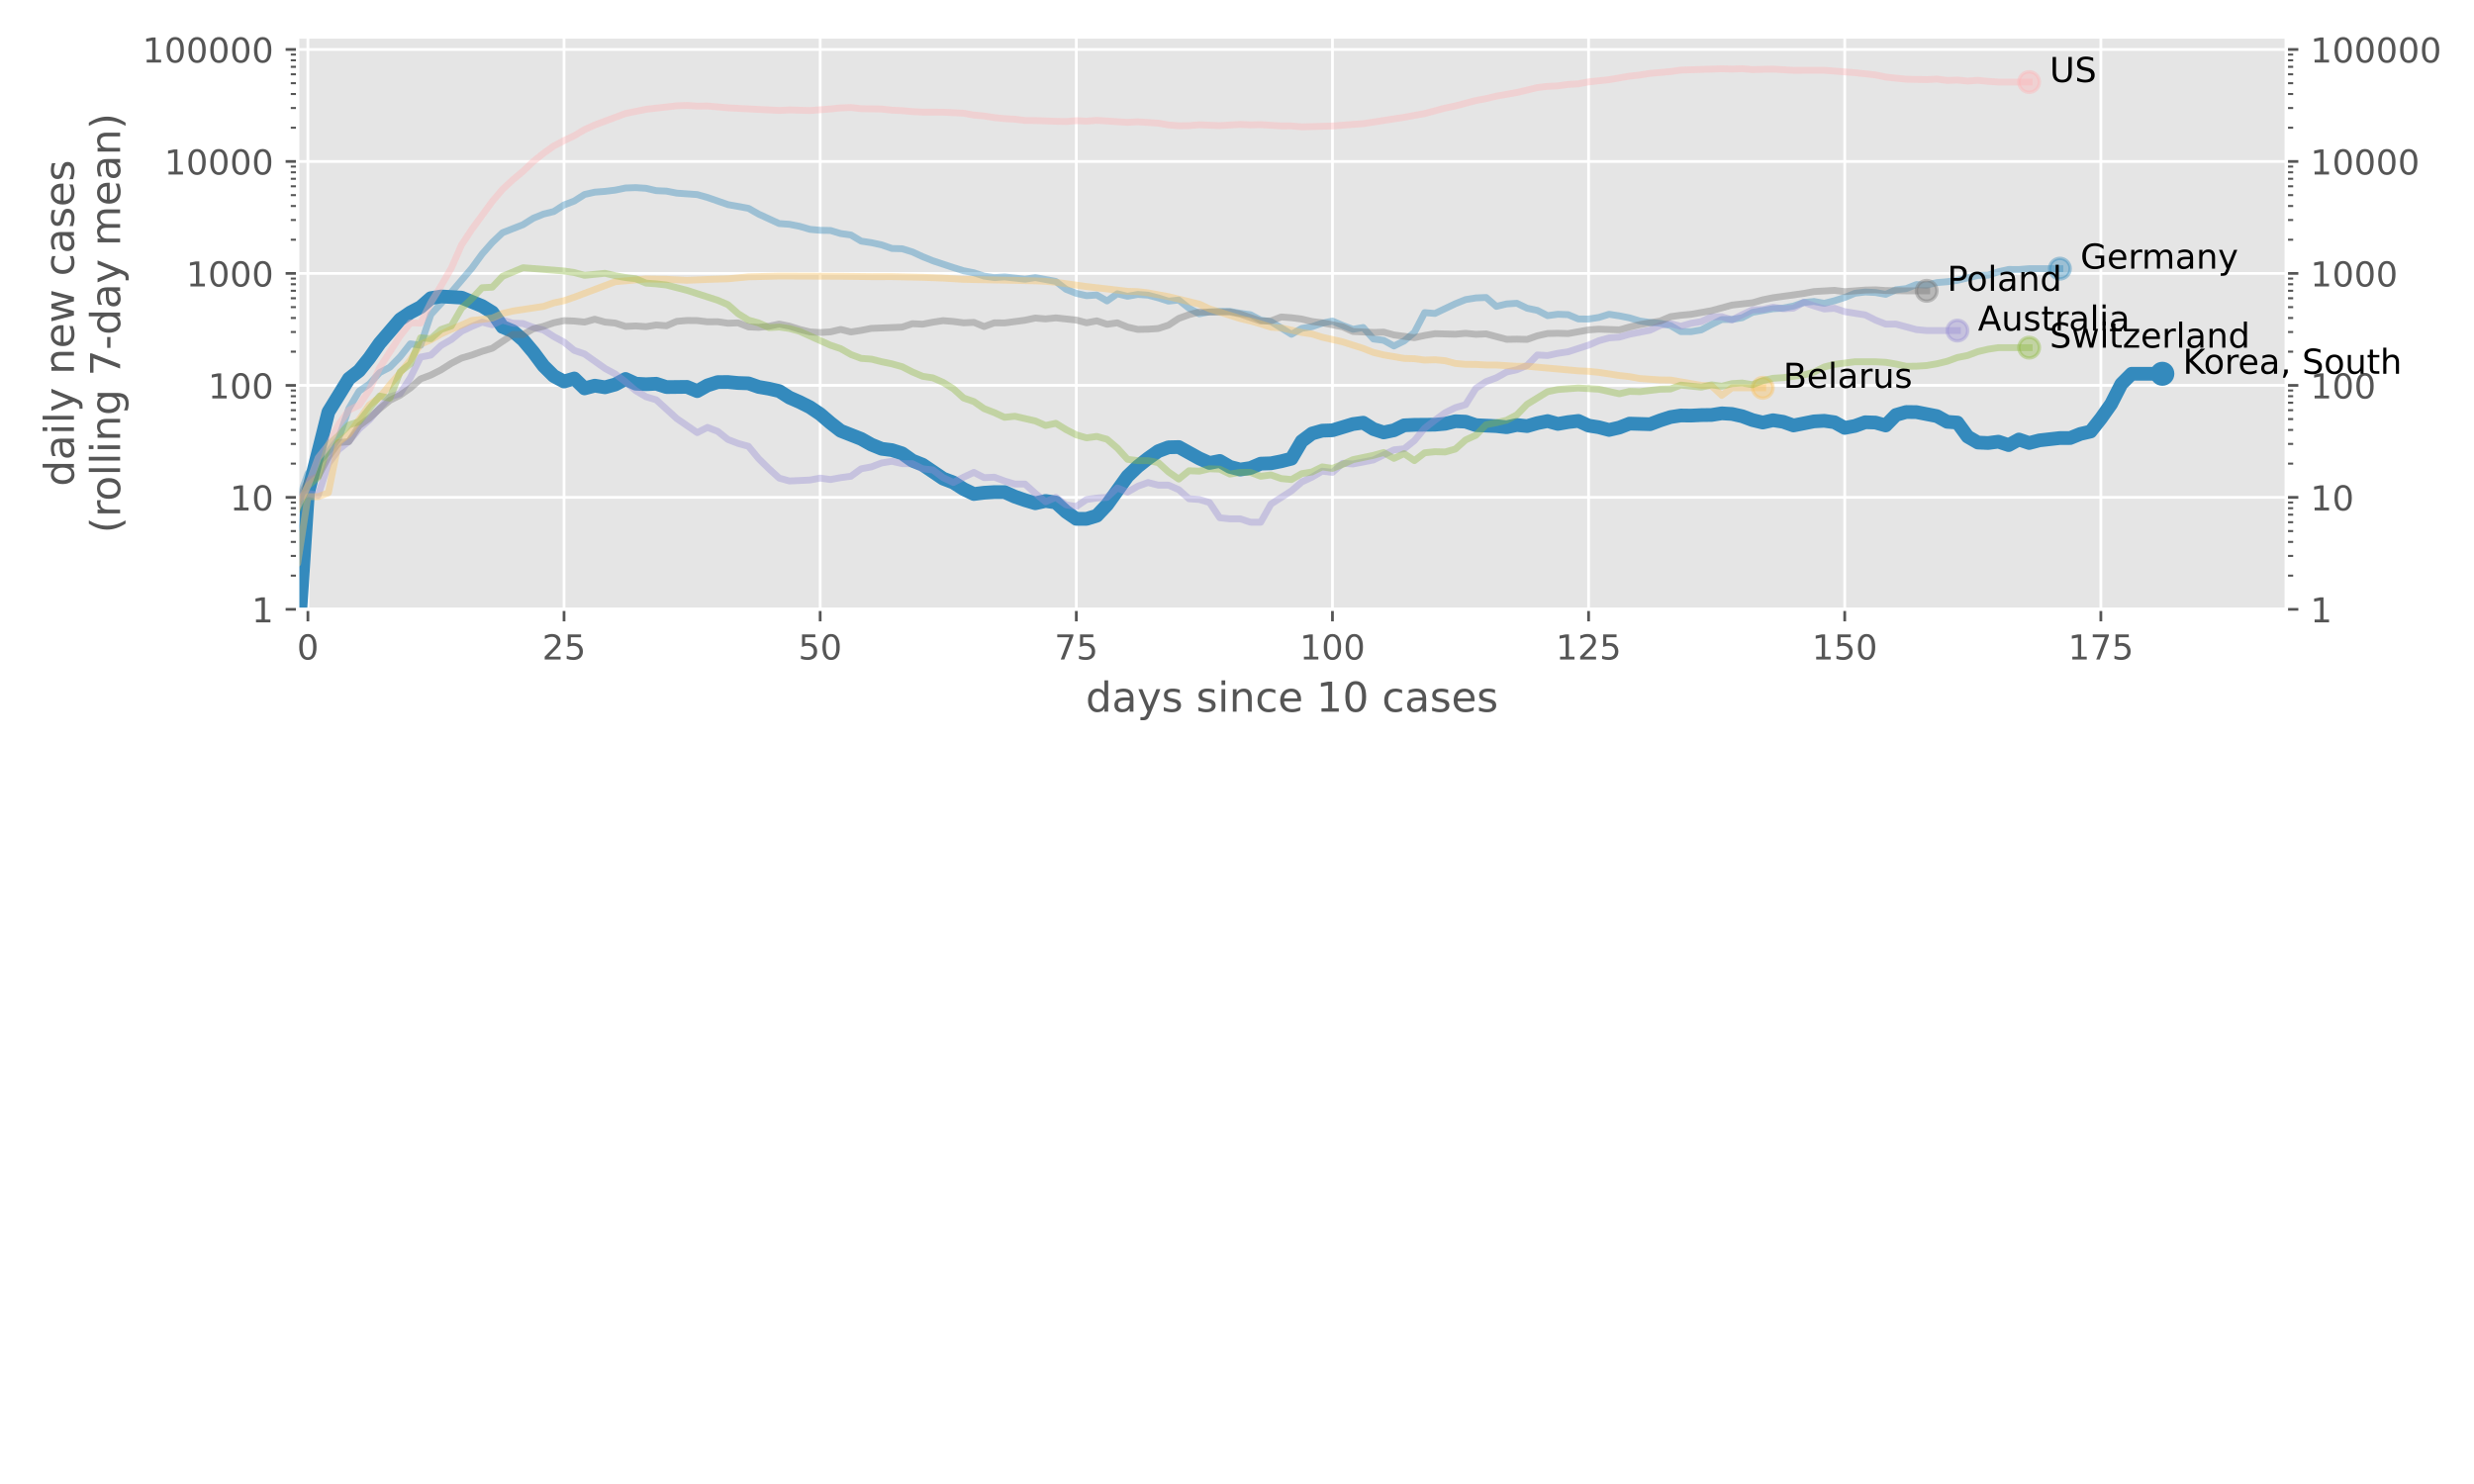<?xml version="1.0" encoding="utf-8" standalone="no"?>
<!DOCTYPE svg PUBLIC "-//W3C//DTD SVG 1.1//EN"
  "http://www.w3.org/Graphics/SVG/1.1/DTD/svg11.dtd">
<!-- Created with matplotlib (https://matplotlib.org/) -->
<svg height="432pt" version="1.1" viewBox="0 0 720 432" width="720pt" xmlns="http://www.w3.org/2000/svg" xmlns:xlink="http://www.w3.org/1999/xlink">
 <defs>
  <style type="text/css">
*{stroke-linecap:butt;stroke-linejoin:round;}
  </style>
 </defs>
 <g id="figure_1">
  <g id="patch_1">
   <path d="M 0 432 
L 720 432 
L 720 0 
L 0 0 
z
" style="fill:#ffffff;"/>
  </g>
  <g id="axes_1">
   <g id="patch_2">
    <path d="M 86.625 177.379 
L 665.375 177.379 
L 665.375 10.758 
L 86.625 10.758 
z
" style="fill:#e5e5e5;"/>
   </g>
   <g id="matplotlib.axis_1">
    <g id="xtick_1">
     <g id="line2d_1">
      <path clip-path="url(#p0bfccbf852)" d="M 89.607 177.379 
L 89.607 10.758 
" style="fill:none;stroke:#ffffff;stroke-linecap:square;stroke-width:0.8;"/>
     </g>
     <g id="line2d_2">
      <defs>
       <path d="M 0 0 
L 0 3.5 
" id="mb9fdfda2a6" style="stroke:#555555;stroke-width:0.8;"/>
      </defs>
      <g>
       <use style="fill:#555555;stroke:#555555;stroke-width:0.8;" x="89.607" xlink:href="#mb9fdfda2a6" y="177.379"/>
      </g>
     </g>
     <g id="text_1">
      <!-- 0 -->
      <defs>
       <path d="M 31.781 66.406 
Q 24.172 66.406 20.328 58.906 
Q 16.5 51.422 16.5 36.375 
Q 16.5 21.391 20.328 13.891 
Q 24.172 6.391 31.781 6.391 
Q 39.453 6.391 43.281 13.891 
Q 47.125 21.391 47.125 36.375 
Q 47.125 51.422 43.281 58.906 
Q 39.453 66.406 31.781 66.406 
z
M 31.781 74.219 
Q 44.047 74.219 50.516 64.516 
Q 56.984 54.828 56.984 36.375 
Q 56.984 17.969 50.516 8.266 
Q 44.047 -1.422 31.781 -1.422 
Q 19.531 -1.422 13.062 8.266 
Q 6.594 17.969 6.594 36.375 
Q 6.594 54.828 13.062 64.516 
Q 19.531 74.219 31.781 74.219 
z
" id="DejaVuSans-48"/>
      </defs>
      <g style="fill:#555555;" transform="translate(86.425 191.977)scale(0.1 -0.1)">
       <use xlink:href="#DejaVuSans-48"/>
      </g>
     </g>
    </g>
    <g id="xtick_2">
     <g id="line2d_3">
      <path clip-path="url(#p0bfccbf852)" d="M 164.149 177.379 
L 164.149 10.758 
" style="fill:none;stroke:#ffffff;stroke-linecap:square;stroke-width:0.8;"/>
     </g>
     <g id="line2d_4">
      <g>
       <use style="fill:#555555;stroke:#555555;stroke-width:0.8;" x="164.149" xlink:href="#mb9fdfda2a6" y="177.379"/>
      </g>
     </g>
     <g id="text_2">
      <!-- 25 -->
      <defs>
       <path d="M 19.188 8.297 
L 53.609 8.297 
L 53.609 0 
L 7.328 0 
L 7.328 8.297 
Q 12.938 14.109 22.625 23.891 
Q 32.328 33.688 34.812 36.531 
Q 39.547 41.844 41.422 45.531 
Q 43.312 49.219 43.312 52.781 
Q 43.312 58.594 39.234 62.25 
Q 35.156 65.922 28.609 65.922 
Q 23.969 65.922 18.812 64.312 
Q 13.672 62.703 7.812 59.422 
L 7.812 69.391 
Q 13.766 71.781 18.938 73 
Q 24.125 74.219 28.422 74.219 
Q 39.75 74.219 46.484 68.547 
Q 53.219 62.891 53.219 53.422 
Q 53.219 48.922 51.531 44.891 
Q 49.859 40.875 45.406 35.406 
Q 44.188 33.984 37.641 27.219 
Q 31.109 20.453 19.188 8.297 
z
" id="DejaVuSans-50"/>
       <path d="M 10.797 72.906 
L 49.516 72.906 
L 49.516 64.594 
L 19.828 64.594 
L 19.828 46.734 
Q 21.969 47.469 24.109 47.828 
Q 26.266 48.188 28.422 48.188 
Q 40.625 48.188 47.75 41.5 
Q 54.891 34.812 54.891 23.391 
Q 54.891 11.625 47.562 5.094 
Q 40.234 -1.422 26.906 -1.422 
Q 22.312 -1.422 17.547 -0.641 
Q 12.797 0.141 7.719 1.703 
L 7.719 11.625 
Q 12.109 9.234 16.797 8.062 
Q 21.484 6.891 26.703 6.891 
Q 35.156 6.891 40.078 11.328 
Q 45.016 15.766 45.016 23.391 
Q 45.016 31 40.078 35.438 
Q 35.156 39.891 26.703 39.891 
Q 22.75 39.891 18.812 39.016 
Q 14.891 38.141 10.797 36.281 
z
" id="DejaVuSans-53"/>
      </defs>
      <g style="fill:#555555;" transform="translate(157.787 191.977)scale(0.1 -0.1)">
       <use xlink:href="#DejaVuSans-50"/>
       <use x="63.623" xlink:href="#DejaVuSans-53"/>
      </g>
     </g>
    </g>
    <g id="xtick_3">
     <g id="line2d_5">
      <path clip-path="url(#p0bfccbf852)" d="M 238.692 177.379 
L 238.692 10.758 
" style="fill:none;stroke:#ffffff;stroke-linecap:square;stroke-width:0.8;"/>
     </g>
     <g id="line2d_6">
      <g>
       <use style="fill:#555555;stroke:#555555;stroke-width:0.8;" x="238.692" xlink:href="#mb9fdfda2a6" y="177.379"/>
      </g>
     </g>
     <g id="text_3">
      <!-- 50 -->
      <g style="fill:#555555;" transform="translate(232.33 191.977)scale(0.1 -0.1)">
       <use xlink:href="#DejaVuSans-53"/>
       <use x="63.623" xlink:href="#DejaVuSans-48"/>
      </g>
     </g>
    </g>
    <g id="xtick_4">
     <g id="line2d_7">
      <path clip-path="url(#p0bfccbf852)" d="M 313.235 177.379 
L 313.235 10.758 
" style="fill:none;stroke:#ffffff;stroke-linecap:square;stroke-width:0.8;"/>
     </g>
     <g id="line2d_8">
      <g>
       <use style="fill:#555555;stroke:#555555;stroke-width:0.8;" x="313.235" xlink:href="#mb9fdfda2a6" y="177.379"/>
      </g>
     </g>
     <g id="text_4">
      <!-- 75 -->
      <defs>
       <path d="M 8.203 72.906 
L 55.078 72.906 
L 55.078 68.703 
L 28.609 0 
L 18.312 0 
L 43.219 64.594 
L 8.203 64.594 
z
" id="DejaVuSans-55"/>
      </defs>
      <g style="fill:#555555;" transform="translate(306.872 191.977)scale(0.1 -0.1)">
       <use xlink:href="#DejaVuSans-55"/>
       <use x="63.623" xlink:href="#DejaVuSans-53"/>
      </g>
     </g>
    </g>
    <g id="xtick_5">
     <g id="line2d_9">
      <path clip-path="url(#p0bfccbf852)" d="M 387.778 177.379 
L 387.778 10.758 
" style="fill:none;stroke:#ffffff;stroke-linecap:square;stroke-width:0.8;"/>
     </g>
     <g id="line2d_10">
      <g>
       <use style="fill:#555555;stroke:#555555;stroke-width:0.8;" x="387.778" xlink:href="#mb9fdfda2a6" y="177.379"/>
      </g>
     </g>
     <g id="text_5">
      <!-- 100 -->
      <defs>
       <path d="M 12.406 8.297 
L 28.516 8.297 
L 28.516 63.922 
L 10.984 60.406 
L 10.984 69.391 
L 28.422 72.906 
L 38.281 72.906 
L 38.281 8.297 
L 54.391 8.297 
L 54.391 0 
L 12.406 0 
z
" id="DejaVuSans-49"/>
      </defs>
      <g style="fill:#555555;" transform="translate(378.234 191.977)scale(0.1 -0.1)">
       <use xlink:href="#DejaVuSans-49"/>
       <use x="63.623" xlink:href="#DejaVuSans-48"/>
       <use x="127.246" xlink:href="#DejaVuSans-48"/>
      </g>
     </g>
    </g>
    <g id="xtick_6">
     <g id="line2d_11">
      <path clip-path="url(#p0bfccbf852)" d="M 462.321 177.379 
L 462.321 10.758 
" style="fill:none;stroke:#ffffff;stroke-linecap:square;stroke-width:0.8;"/>
     </g>
     <g id="line2d_12">
      <g>
       <use style="fill:#555555;stroke:#555555;stroke-width:0.8;" x="462.321" xlink:href="#mb9fdfda2a6" y="177.379"/>
      </g>
     </g>
     <g id="text_6">
      <!-- 125 -->
      <g style="fill:#555555;" transform="translate(452.777 191.977)scale(0.1 -0.1)">
       <use xlink:href="#DejaVuSans-49"/>
       <use x="63.623" xlink:href="#DejaVuSans-50"/>
       <use x="127.246" xlink:href="#DejaVuSans-53"/>
      </g>
     </g>
    </g>
    <g id="xtick_7">
     <g id="line2d_13">
      <path clip-path="url(#p0bfccbf852)" d="M 536.863 177.379 
L 536.863 10.758 
" style="fill:none;stroke:#ffffff;stroke-linecap:square;stroke-width:0.8;"/>
     </g>
     <g id="line2d_14">
      <g>
       <use style="fill:#555555;stroke:#555555;stroke-width:0.8;" x="536.863" xlink:href="#mb9fdfda2a6" y="177.379"/>
      </g>
     </g>
     <g id="text_7">
      <!-- 150 -->
      <g style="fill:#555555;" transform="translate(527.32 191.977)scale(0.1 -0.1)">
       <use xlink:href="#DejaVuSans-49"/>
       <use x="63.623" xlink:href="#DejaVuSans-53"/>
       <use x="127.246" xlink:href="#DejaVuSans-48"/>
      </g>
     </g>
    </g>
    <g id="xtick_8">
     <g id="line2d_15">
      <path clip-path="url(#p0bfccbf852)" d="M 611.406 177.379 
L 611.406 10.758 
" style="fill:none;stroke:#ffffff;stroke-linecap:square;stroke-width:0.8;"/>
     </g>
     <g id="line2d_16">
      <g>
       <use style="fill:#555555;stroke:#555555;stroke-width:0.8;" x="611.406" xlink:href="#mb9fdfda2a6" y="177.379"/>
      </g>
     </g>
     <g id="text_8">
      <!-- 175 -->
      <g style="fill:#555555;" transform="translate(601.862 191.977)scale(0.1 -0.1)">
       <use xlink:href="#DejaVuSans-49"/>
       <use x="63.623" xlink:href="#DejaVuSans-55"/>
       <use x="127.246" xlink:href="#DejaVuSans-53"/>
      </g>
     </g>
    </g>
    <g id="text_9">
     <!-- days since 10 cases -->
     <defs>
      <path d="M 45.406 46.391 
L 45.406 75.984 
L 54.391 75.984 
L 54.391 0 
L 45.406 0 
L 45.406 8.203 
Q 42.578 3.328 38.25 0.953 
Q 33.938 -1.422 27.875 -1.422 
Q 17.969 -1.422 11.734 6.484 
Q 5.516 14.406 5.516 27.297 
Q 5.516 40.188 11.734 48.094 
Q 17.969 56 27.875 56 
Q 33.938 56 38.25 53.625 
Q 42.578 51.266 45.406 46.391 
z
M 14.797 27.297 
Q 14.797 17.391 18.875 11.75 
Q 22.953 6.109 30.078 6.109 
Q 37.203 6.109 41.297 11.75 
Q 45.406 17.391 45.406 27.297 
Q 45.406 37.203 41.297 42.844 
Q 37.203 48.484 30.078 48.484 
Q 22.953 48.484 18.875 42.844 
Q 14.797 37.203 14.797 27.297 
z
" id="DejaVuSans-100"/>
      <path d="M 34.281 27.484 
Q 23.391 27.484 19.188 25 
Q 14.984 22.516 14.984 16.5 
Q 14.984 11.719 18.141 8.906 
Q 21.297 6.109 26.703 6.109 
Q 34.188 6.109 38.703 11.406 
Q 43.219 16.703 43.219 25.484 
L 43.219 27.484 
z
M 52.203 31.203 
L 52.203 0 
L 43.219 0 
L 43.219 8.297 
Q 40.141 3.328 35.547 0.953 
Q 30.953 -1.422 24.312 -1.422 
Q 15.922 -1.422 10.953 3.297 
Q 6 8.016 6 15.922 
Q 6 25.141 12.172 29.828 
Q 18.359 34.516 30.609 34.516 
L 43.219 34.516 
L 43.219 35.406 
Q 43.219 41.609 39.141 45 
Q 35.062 48.391 27.688 48.391 
Q 23 48.391 18.547 47.266 
Q 14.109 46.141 10.016 43.891 
L 10.016 52.203 
Q 14.938 54.109 19.578 55.047 
Q 24.219 56 28.609 56 
Q 40.484 56 46.344 49.844 
Q 52.203 43.703 52.203 31.203 
z
" id="DejaVuSans-97"/>
      <path d="M 32.172 -5.078 
Q 28.375 -14.844 24.75 -17.812 
Q 21.141 -20.797 15.094 -20.797 
L 7.906 -20.797 
L 7.906 -13.281 
L 13.188 -13.281 
Q 16.891 -13.281 18.938 -11.516 
Q 21 -9.766 23.484 -3.219 
L 25.094 0.875 
L 2.984 54.688 
L 12.5 54.688 
L 29.594 11.922 
L 46.688 54.688 
L 56.203 54.688 
z
" id="DejaVuSans-121"/>
      <path d="M 44.281 53.078 
L 44.281 44.578 
Q 40.484 46.531 36.375 47.5 
Q 32.281 48.484 27.875 48.484 
Q 21.188 48.484 17.844 46.438 
Q 14.5 44.391 14.5 40.281 
Q 14.5 37.156 16.891 35.375 
Q 19.281 33.594 26.516 31.984 
L 29.594 31.297 
Q 39.156 29.25 43.188 25.516 
Q 47.219 21.781 47.219 15.094 
Q 47.219 7.469 41.188 3.016 
Q 35.156 -1.422 24.609 -1.422 
Q 20.219 -1.422 15.453 -0.562 
Q 10.688 0.297 5.422 2 
L 5.422 11.281 
Q 10.406 8.688 15.234 7.391 
Q 20.062 6.109 24.812 6.109 
Q 31.156 6.109 34.562 8.281 
Q 37.984 10.453 37.984 14.406 
Q 37.984 18.062 35.516 20.016 
Q 33.062 21.969 24.703 23.781 
L 21.578 24.516 
Q 13.234 26.266 9.516 29.906 
Q 5.812 33.547 5.812 39.891 
Q 5.812 47.609 11.281 51.797 
Q 16.75 56 26.812 56 
Q 31.781 56 36.172 55.266 
Q 40.578 54.547 44.281 53.078 
z
" id="DejaVuSans-115"/>
      <path id="DejaVuSans-32"/>
      <path d="M 9.422 54.688 
L 18.406 54.688 
L 18.406 0 
L 9.422 0 
z
M 9.422 75.984 
L 18.406 75.984 
L 18.406 64.594 
L 9.422 64.594 
z
" id="DejaVuSans-105"/>
      <path d="M 54.891 33.016 
L 54.891 0 
L 45.906 0 
L 45.906 32.719 
Q 45.906 40.484 42.875 44.328 
Q 39.844 48.188 33.797 48.188 
Q 26.516 48.188 22.312 43.547 
Q 18.109 38.922 18.109 30.906 
L 18.109 0 
L 9.078 0 
L 9.078 54.688 
L 18.109 54.688 
L 18.109 46.188 
Q 21.344 51.125 25.703 53.562 
Q 30.078 56 35.797 56 
Q 45.219 56 50.047 50.172 
Q 54.891 44.344 54.891 33.016 
z
" id="DejaVuSans-110"/>
      <path d="M 48.781 52.594 
L 48.781 44.188 
Q 44.969 46.297 41.141 47.344 
Q 37.312 48.391 33.406 48.391 
Q 24.656 48.391 19.812 42.844 
Q 14.984 37.312 14.984 27.297 
Q 14.984 17.281 19.812 11.734 
Q 24.656 6.203 33.406 6.203 
Q 37.312 6.203 41.141 7.25 
Q 44.969 8.297 48.781 10.406 
L 48.781 2.094 
Q 45.016 0.344 40.984 -0.531 
Q 36.969 -1.422 32.422 -1.422 
Q 20.062 -1.422 12.781 6.344 
Q 5.516 14.109 5.516 27.297 
Q 5.516 40.672 12.859 48.328 
Q 20.219 56 33.016 56 
Q 37.156 56 41.109 55.141 
Q 45.062 54.297 48.781 52.594 
z
" id="DejaVuSans-99"/>
      <path d="M 56.203 29.594 
L 56.203 25.203 
L 14.891 25.203 
Q 15.484 15.922 20.484 11.062 
Q 25.484 6.203 34.422 6.203 
Q 39.594 6.203 44.453 7.469 
Q 49.312 8.734 54.109 11.281 
L 54.109 2.781 
Q 49.266 0.734 44.188 -0.344 
Q 39.109 -1.422 33.891 -1.422 
Q 20.797 -1.422 13.156 6.188 
Q 5.516 13.812 5.516 26.812 
Q 5.516 40.234 12.766 48.109 
Q 20.016 56 32.328 56 
Q 43.359 56 49.781 48.891 
Q 56.203 41.797 56.203 29.594 
z
M 47.219 32.234 
Q 47.125 39.594 43.094 43.984 
Q 39.062 48.391 32.422 48.391 
Q 24.906 48.391 20.391 44.141 
Q 15.875 39.891 15.188 32.172 
z
" id="DejaVuSans-101"/>
     </defs>
     <g style="fill:#555555;" transform="translate(315.977 207.175)scale(0.12 -0.12)">
      <use xlink:href="#DejaVuSans-100"/>
      <use x="63.477" xlink:href="#DejaVuSans-97"/>
      <use x="124.756" xlink:href="#DejaVuSans-121"/>
      <use x="183.936" xlink:href="#DejaVuSans-115"/>
      <use x="236.035" xlink:href="#DejaVuSans-32"/>
      <use x="267.822" xlink:href="#DejaVuSans-115"/>
      <use x="319.922" xlink:href="#DejaVuSans-105"/>
      <use x="347.705" xlink:href="#DejaVuSans-110"/>
      <use x="411.084" xlink:href="#DejaVuSans-99"/>
      <use x="466.064" xlink:href="#DejaVuSans-101"/>
      <use x="527.588" xlink:href="#DejaVuSans-32"/>
      <use x="559.375" xlink:href="#DejaVuSans-49"/>
      <use x="622.998" xlink:href="#DejaVuSans-48"/>
      <use x="686.621" xlink:href="#DejaVuSans-32"/>
      <use x="718.408" xlink:href="#DejaVuSans-99"/>
      <use x="773.389" xlink:href="#DejaVuSans-97"/>
      <use x="834.668" xlink:href="#DejaVuSans-115"/>
      <use x="886.768" xlink:href="#DejaVuSans-101"/>
      <use x="948.291" xlink:href="#DejaVuSans-115"/>
     </g>
    </g>
   </g>
   <g id="matplotlib.axis_2">
    <g id="ytick_1">
     <g id="line2d_17">
      <path clip-path="url(#p0bfccbf852)" d="M 86.625 177.379 
L 665.375 177.379 
" style="fill:none;stroke:#ffffff;stroke-linecap:square;stroke-width:0.8;"/>
     </g>
     <g id="line2d_18">
      <defs>
       <path d="M 0 0 
L -3.5 0 
" id="m356547fbea" style="stroke:#555555;stroke-width:0.8;"/>
      </defs>
      <g>
       <use style="fill:#555555;stroke:#555555;stroke-width:0.8;" x="86.625" xlink:href="#m356547fbea" y="177.379"/>
      </g>
     </g>
     <g id="line2d_19">
      <defs>
       <path d="M 0 0 
L 3.5 0 
" id="mb71c345012" style="stroke:#555555;stroke-width:0.8;"/>
      </defs>
      <g>
       <use style="fill:#555555;stroke:#555555;stroke-width:0.8;" x="665.375" xlink:href="#mb71c345012" y="177.379"/>
      </g>
     </g>
     <g id="text_10">
      <!-- 1 -->
      <g style="fill:#555555;" transform="translate(73.263 181.178)scale(0.1 -0.1)">
       <use xlink:href="#DejaVuSans-49"/>
      </g>
     </g>
     <g id="text_11">
      <!-- 1 -->
      <g style="fill:#555555;" transform="translate(672.375 181.178)scale(0.1 -0.1)">
       <use xlink:href="#DejaVuSans-49"/>
      </g>
     </g>
    </g>
    <g id="ytick_2">
     <g id="line2d_20">
      <path clip-path="url(#p0bfccbf852)" d="M 86.625 144.784 
L 665.375 144.784 
" style="fill:none;stroke:#ffffff;stroke-linecap:square;stroke-width:0.8;"/>
     </g>
     <g id="line2d_21">
      <g>
       <use style="fill:#555555;stroke:#555555;stroke-width:0.8;" x="86.625" xlink:href="#m356547fbea" y="144.784"/>
      </g>
     </g>
     <g id="line2d_22">
      <g>
       <use style="fill:#555555;stroke:#555555;stroke-width:0.8;" x="665.375" xlink:href="#mb71c345012" y="144.784"/>
      </g>
     </g>
     <g id="text_12">
      <!-- 10 -->
      <g style="fill:#555555;" transform="translate(66.9 148.583)scale(0.1 -0.1)">
       <use xlink:href="#DejaVuSans-49"/>
       <use x="63.623" xlink:href="#DejaVuSans-48"/>
      </g>
     </g>
     <g id="text_13">
      <!-- 10 -->
      <g style="fill:#555555;" transform="translate(672.375 148.583)scale(0.1 -0.1)">
       <use xlink:href="#DejaVuSans-49"/>
       <use x="63.623" xlink:href="#DejaVuSans-48"/>
      </g>
     </g>
    </g>
    <g id="ytick_3">
     <g id="line2d_23">
      <path clip-path="url(#p0bfccbf852)" d="M 86.625 112.188 
L 665.375 112.188 
" style="fill:none;stroke:#ffffff;stroke-linecap:square;stroke-width:0.8;"/>
     </g>
     <g id="line2d_24">
      <g>
       <use style="fill:#555555;stroke:#555555;stroke-width:0.8;" x="86.625" xlink:href="#m356547fbea" y="112.188"/>
      </g>
     </g>
     <g id="line2d_25">
      <g>
       <use style="fill:#555555;stroke:#555555;stroke-width:0.8;" x="665.375" xlink:href="#mb71c345012" y="112.188"/>
      </g>
     </g>
     <g id="text_14">
      <!-- 100 -->
      <g style="fill:#555555;" transform="translate(60.538 115.987)scale(0.1 -0.1)">
       <use xlink:href="#DejaVuSans-49"/>
       <use x="63.623" xlink:href="#DejaVuSans-48"/>
       <use x="127.246" xlink:href="#DejaVuSans-48"/>
      </g>
     </g>
     <g id="text_15">
      <!-- 100 -->
      <g style="fill:#555555;" transform="translate(672.375 115.987)scale(0.1 -0.1)">
       <use xlink:href="#DejaVuSans-49"/>
       <use x="63.623" xlink:href="#DejaVuSans-48"/>
       <use x="127.246" xlink:href="#DejaVuSans-48"/>
      </g>
     </g>
    </g>
    <g id="ytick_4">
     <g id="line2d_26">
      <path clip-path="url(#p0bfccbf852)" d="M 86.625 79.593 
L 665.375 79.593 
" style="fill:none;stroke:#ffffff;stroke-linecap:square;stroke-width:0.8;"/>
     </g>
     <g id="line2d_27">
      <g>
       <use style="fill:#555555;stroke:#555555;stroke-width:0.8;" x="86.625" xlink:href="#m356547fbea" y="79.593"/>
      </g>
     </g>
     <g id="line2d_28">
      <g>
       <use style="fill:#555555;stroke:#555555;stroke-width:0.8;" x="665.375" xlink:href="#mb71c345012" y="79.593"/>
      </g>
     </g>
     <g id="text_16">
      <!-- 1000 -->
      <g style="fill:#555555;" transform="translate(54.175 83.392)scale(0.1 -0.1)">
       <use xlink:href="#DejaVuSans-49"/>
       <use x="63.623" xlink:href="#DejaVuSans-48"/>
       <use x="127.246" xlink:href="#DejaVuSans-48"/>
       <use x="190.869" xlink:href="#DejaVuSans-48"/>
      </g>
     </g>
     <g id="text_17">
      <!-- 1000 -->
      <g style="fill:#555555;" transform="translate(672.375 83.392)scale(0.1 -0.1)">
       <use xlink:href="#DejaVuSans-49"/>
       <use x="63.623" xlink:href="#DejaVuSans-48"/>
       <use x="127.246" xlink:href="#DejaVuSans-48"/>
       <use x="190.869" xlink:href="#DejaVuSans-48"/>
      </g>
     </g>
    </g>
    <g id="ytick_5">
     <g id="line2d_29">
      <path clip-path="url(#p0bfccbf852)" d="M 86.625 46.997 
L 665.375 46.997 
" style="fill:none;stroke:#ffffff;stroke-linecap:square;stroke-width:0.8;"/>
     </g>
     <g id="line2d_30">
      <g>
       <use style="fill:#555555;stroke:#555555;stroke-width:0.8;" x="86.625" xlink:href="#m356547fbea" y="46.997"/>
      </g>
     </g>
     <g id="line2d_31">
      <g>
       <use style="fill:#555555;stroke:#555555;stroke-width:0.8;" x="665.375" xlink:href="#mb71c345012" y="46.997"/>
      </g>
     </g>
     <g id="text_18">
      <!-- 10000 -->
      <g style="fill:#555555;" transform="translate(47.812 50.796)scale(0.1 -0.1)">
       <use xlink:href="#DejaVuSans-49"/>
       <use x="63.623" xlink:href="#DejaVuSans-48"/>
       <use x="127.246" xlink:href="#DejaVuSans-48"/>
       <use x="190.869" xlink:href="#DejaVuSans-48"/>
       <use x="254.492" xlink:href="#DejaVuSans-48"/>
      </g>
     </g>
     <g id="text_19">
      <!-- 10000 -->
      <g style="fill:#555555;" transform="translate(672.375 50.796)scale(0.1 -0.1)">
       <use xlink:href="#DejaVuSans-49"/>
       <use x="63.623" xlink:href="#DejaVuSans-48"/>
       <use x="127.246" xlink:href="#DejaVuSans-48"/>
       <use x="190.869" xlink:href="#DejaVuSans-48"/>
       <use x="254.492" xlink:href="#DejaVuSans-48"/>
      </g>
     </g>
    </g>
    <g id="ytick_6">
     <g id="line2d_32">
      <path clip-path="url(#p0bfccbf852)" d="M 86.625 14.402 
L 665.375 14.402 
" style="fill:none;stroke:#ffffff;stroke-linecap:square;stroke-width:0.8;"/>
     </g>
     <g id="line2d_33">
      <g>
       <use style="fill:#555555;stroke:#555555;stroke-width:0.8;" x="86.625" xlink:href="#m356547fbea" y="14.402"/>
      </g>
     </g>
     <g id="line2d_34">
      <g>
       <use style="fill:#555555;stroke:#555555;stroke-width:0.8;" x="665.375" xlink:href="#mb71c345012" y="14.402"/>
      </g>
     </g>
     <g id="text_20">
      <!-- 100000 -->
      <g style="fill:#555555;" transform="translate(41.45 18.201)scale(0.1 -0.1)">
       <use xlink:href="#DejaVuSans-49"/>
       <use x="63.623" xlink:href="#DejaVuSans-48"/>
       <use x="127.246" xlink:href="#DejaVuSans-48"/>
       <use x="190.869" xlink:href="#DejaVuSans-48"/>
       <use x="254.492" xlink:href="#DejaVuSans-48"/>
       <use x="318.115" xlink:href="#DejaVuSans-48"/>
      </g>
     </g>
     <g id="text_21">
      <!-- 100000 -->
      <g style="fill:#555555;" transform="translate(672.375 18.201)scale(0.1 -0.1)">
       <use xlink:href="#DejaVuSans-49"/>
       <use x="63.623" xlink:href="#DejaVuSans-48"/>
       <use x="127.246" xlink:href="#DejaVuSans-48"/>
       <use x="190.869" xlink:href="#DejaVuSans-48"/>
       <use x="254.492" xlink:href="#DejaVuSans-48"/>
       <use x="318.115" xlink:href="#DejaVuSans-48"/>
      </g>
     </g>
    </g>
    <g id="ytick_7">
     <g id="line2d_35">
      <defs>
       <path d="M 0 0 
L -2 0 
" id="mea23a20437" style="stroke:#555555;stroke-width:0.6;"/>
      </defs>
      <g>
       <use style="fill:#555555;stroke:#555555;stroke-width:0.6;" x="86.625" xlink:href="#mea23a20437" y="167.567"/>
      </g>
     </g>
     <g id="line2d_36">
      <defs>
       <path d="M 0 0 
L 2 0 
" id="ma4f6eca658" style="stroke:#555555;stroke-width:0.6;"/>
      </defs>
      <g>
       <use style="fill:#555555;stroke:#555555;stroke-width:0.6;" x="665.375" xlink:href="#ma4f6eca658" y="167.567"/>
      </g>
     </g>
    </g>
    <g id="ytick_8">
     <g id="line2d_37">
      <g>
       <use style="fill:#555555;stroke:#555555;stroke-width:0.6;" x="86.625" xlink:href="#mea23a20437" y="161.827"/>
      </g>
     </g>
     <g id="line2d_38">
      <g>
       <use style="fill:#555555;stroke:#555555;stroke-width:0.6;" x="665.375" xlink:href="#ma4f6eca658" y="161.827"/>
      </g>
     </g>
    </g>
    <g id="ytick_9">
     <g id="line2d_39">
      <g>
       <use style="fill:#555555;stroke:#555555;stroke-width:0.6;" x="86.625" xlink:href="#mea23a20437" y="157.755"/>
      </g>
     </g>
     <g id="line2d_40">
      <g>
       <use style="fill:#555555;stroke:#555555;stroke-width:0.6;" x="665.375" xlink:href="#ma4f6eca658" y="157.755"/>
      </g>
     </g>
    </g>
    <g id="ytick_10">
     <g id="line2d_41">
      <g>
       <use style="fill:#555555;stroke:#555555;stroke-width:0.6;" x="86.625" xlink:href="#mea23a20437" y="154.596"/>
      </g>
     </g>
     <g id="line2d_42">
      <g>
       <use style="fill:#555555;stroke:#555555;stroke-width:0.6;" x="665.375" xlink:href="#ma4f6eca658" y="154.596"/>
      </g>
     </g>
    </g>
    <g id="ytick_11">
     <g id="line2d_43">
      <g>
       <use style="fill:#555555;stroke:#555555;stroke-width:0.6;" x="86.625" xlink:href="#mea23a20437" y="152.015"/>
      </g>
     </g>
     <g id="line2d_44">
      <g>
       <use style="fill:#555555;stroke:#555555;stroke-width:0.6;" x="665.375" xlink:href="#ma4f6eca658" y="152.015"/>
      </g>
     </g>
    </g>
    <g id="ytick_12">
     <g id="line2d_45">
      <g>
       <use style="fill:#555555;stroke:#555555;stroke-width:0.6;" x="86.625" xlink:href="#mea23a20437" y="149.833"/>
      </g>
     </g>
     <g id="line2d_46">
      <g>
       <use style="fill:#555555;stroke:#555555;stroke-width:0.6;" x="665.375" xlink:href="#ma4f6eca658" y="149.833"/>
      </g>
     </g>
    </g>
    <g id="ytick_13">
     <g id="line2d_47">
      <g>
       <use style="fill:#555555;stroke:#555555;stroke-width:0.6;" x="86.625" xlink:href="#mea23a20437" y="147.942"/>
      </g>
     </g>
     <g id="line2d_48">
      <g>
       <use style="fill:#555555;stroke:#555555;stroke-width:0.6;" x="665.375" xlink:href="#ma4f6eca658" y="147.942"/>
      </g>
     </g>
    </g>
    <g id="ytick_14">
     <g id="line2d_49">
      <g>
       <use style="fill:#555555;stroke:#555555;stroke-width:0.6;" x="86.625" xlink:href="#mea23a20437" y="146.275"/>
      </g>
     </g>
     <g id="line2d_50">
      <g>
       <use style="fill:#555555;stroke:#555555;stroke-width:0.6;" x="665.375" xlink:href="#ma4f6eca658" y="146.275"/>
      </g>
     </g>
    </g>
    <g id="ytick_15">
     <g id="line2d_51">
      <g>
       <use style="fill:#555555;stroke:#555555;stroke-width:0.6;" x="86.625" xlink:href="#mea23a20437" y="134.971"/>
      </g>
     </g>
     <g id="line2d_52">
      <g>
       <use style="fill:#555555;stroke:#555555;stroke-width:0.6;" x="665.375" xlink:href="#ma4f6eca658" y="134.971"/>
      </g>
     </g>
    </g>
    <g id="ytick_16">
     <g id="line2d_53">
      <g>
       <use style="fill:#555555;stroke:#555555;stroke-width:0.6;" x="86.625" xlink:href="#mea23a20437" y="129.232"/>
      </g>
     </g>
     <g id="line2d_54">
      <g>
       <use style="fill:#555555;stroke:#555555;stroke-width:0.6;" x="665.375" xlink:href="#ma4f6eca658" y="129.232"/>
      </g>
     </g>
    </g>
    <g id="ytick_17">
     <g id="line2d_55">
      <g>
       <use style="fill:#555555;stroke:#555555;stroke-width:0.6;" x="86.625" xlink:href="#mea23a20437" y="125.159"/>
      </g>
     </g>
     <g id="line2d_56">
      <g>
       <use style="fill:#555555;stroke:#555555;stroke-width:0.6;" x="665.375" xlink:href="#ma4f6eca658" y="125.159"/>
      </g>
     </g>
    </g>
    <g id="ytick_18">
     <g id="line2d_57">
      <g>
       <use style="fill:#555555;stroke:#555555;stroke-width:0.6;" x="86.625" xlink:href="#mea23a20437" y="122"/>
      </g>
     </g>
     <g id="line2d_58">
      <g>
       <use style="fill:#555555;stroke:#555555;stroke-width:0.6;" x="665.375" xlink:href="#ma4f6eca658" y="122"/>
      </g>
     </g>
    </g>
    <g id="ytick_19">
     <g id="line2d_59">
      <g>
       <use style="fill:#555555;stroke:#555555;stroke-width:0.6;" x="86.625" xlink:href="#mea23a20437" y="119.419"/>
      </g>
     </g>
     <g id="line2d_60">
      <g>
       <use style="fill:#555555;stroke:#555555;stroke-width:0.6;" x="665.375" xlink:href="#ma4f6eca658" y="119.419"/>
      </g>
     </g>
    </g>
    <g id="ytick_20">
     <g id="line2d_61">
      <g>
       <use style="fill:#555555;stroke:#555555;stroke-width:0.6;" x="86.625" xlink:href="#mea23a20437" y="117.237"/>
      </g>
     </g>
     <g id="line2d_62">
      <g>
       <use style="fill:#555555;stroke:#555555;stroke-width:0.6;" x="665.375" xlink:href="#ma4f6eca658" y="117.237"/>
      </g>
     </g>
    </g>
    <g id="ytick_21">
     <g id="line2d_63">
      <g>
       <use style="fill:#555555;stroke:#555555;stroke-width:0.6;" x="86.625" xlink:href="#mea23a20437" y="115.347"/>
      </g>
     </g>
     <g id="line2d_64">
      <g>
       <use style="fill:#555555;stroke:#555555;stroke-width:0.6;" x="665.375" xlink:href="#ma4f6eca658" y="115.347"/>
      </g>
     </g>
    </g>
    <g id="ytick_22">
     <g id="line2d_65">
      <g>
       <use style="fill:#555555;stroke:#555555;stroke-width:0.6;" x="86.625" xlink:href="#mea23a20437" y="113.68"/>
      </g>
     </g>
     <g id="line2d_66">
      <g>
       <use style="fill:#555555;stroke:#555555;stroke-width:0.6;" x="665.375" xlink:href="#ma4f6eca658" y="113.68"/>
      </g>
     </g>
    </g>
    <g id="ytick_23">
     <g id="line2d_67">
      <g>
       <use style="fill:#555555;stroke:#555555;stroke-width:0.6;" x="86.625" xlink:href="#mea23a20437" y="102.376"/>
      </g>
     </g>
     <g id="line2d_68">
      <g>
       <use style="fill:#555555;stroke:#555555;stroke-width:0.6;" x="665.375" xlink:href="#ma4f6eca658" y="102.376"/>
      </g>
     </g>
    </g>
    <g id="ytick_24">
     <g id="line2d_69">
      <g>
       <use style="fill:#555555;stroke:#555555;stroke-width:0.6;" x="86.625" xlink:href="#mea23a20437" y="96.636"/>
      </g>
     </g>
     <g id="line2d_70">
      <g>
       <use style="fill:#555555;stroke:#555555;stroke-width:0.6;" x="665.375" xlink:href="#ma4f6eca658" y="96.636"/>
      </g>
     </g>
    </g>
    <g id="ytick_25">
     <g id="line2d_71">
      <g>
       <use style="fill:#555555;stroke:#555555;stroke-width:0.6;" x="86.625" xlink:href="#mea23a20437" y="92.564"/>
      </g>
     </g>
     <g id="line2d_72">
      <g>
       <use style="fill:#555555;stroke:#555555;stroke-width:0.6;" x="665.375" xlink:href="#ma4f6eca658" y="92.564"/>
      </g>
     </g>
    </g>
    <g id="ytick_26">
     <g id="line2d_73">
      <g>
       <use style="fill:#555555;stroke:#555555;stroke-width:0.6;" x="86.625" xlink:href="#mea23a20437" y="89.405"/>
      </g>
     </g>
     <g id="line2d_74">
      <g>
       <use style="fill:#555555;stroke:#555555;stroke-width:0.6;" x="665.375" xlink:href="#ma4f6eca658" y="89.405"/>
      </g>
     </g>
    </g>
    <g id="ytick_27">
     <g id="line2d_75">
      <g>
       <use style="fill:#555555;stroke:#555555;stroke-width:0.6;" x="86.625" xlink:href="#mea23a20437" y="86.824"/>
      </g>
     </g>
     <g id="line2d_76">
      <g>
       <use style="fill:#555555;stroke:#555555;stroke-width:0.6;" x="665.375" xlink:href="#ma4f6eca658" y="86.824"/>
      </g>
     </g>
    </g>
    <g id="ytick_28">
     <g id="line2d_77">
      <g>
       <use style="fill:#555555;stroke:#555555;stroke-width:0.6;" x="86.625" xlink:href="#mea23a20437" y="84.642"/>
      </g>
     </g>
     <g id="line2d_78">
      <g>
       <use style="fill:#555555;stroke:#555555;stroke-width:0.6;" x="665.375" xlink:href="#ma4f6eca658" y="84.642"/>
      </g>
     </g>
    </g>
    <g id="ytick_29">
     <g id="line2d_79">
      <g>
       <use style="fill:#555555;stroke:#555555;stroke-width:0.6;" x="86.625" xlink:href="#mea23a20437" y="82.751"/>
      </g>
     </g>
     <g id="line2d_80">
      <g>
       <use style="fill:#555555;stroke:#555555;stroke-width:0.6;" x="665.375" xlink:href="#ma4f6eca658" y="82.751"/>
      </g>
     </g>
    </g>
    <g id="ytick_30">
     <g id="line2d_81">
      <g>
       <use style="fill:#555555;stroke:#555555;stroke-width:0.6;" x="86.625" xlink:href="#mea23a20437" y="81.084"/>
      </g>
     </g>
     <g id="line2d_82">
      <g>
       <use style="fill:#555555;stroke:#555555;stroke-width:0.6;" x="665.375" xlink:href="#ma4f6eca658" y="81.084"/>
      </g>
     </g>
    </g>
    <g id="ytick_31">
     <g id="line2d_83">
      <g>
       <use style="fill:#555555;stroke:#555555;stroke-width:0.6;" x="86.625" xlink:href="#mea23a20437" y="69.78"/>
      </g>
     </g>
     <g id="line2d_84">
      <g>
       <use style="fill:#555555;stroke:#555555;stroke-width:0.6;" x="665.375" xlink:href="#ma4f6eca658" y="69.78"/>
      </g>
     </g>
    </g>
    <g id="ytick_32">
     <g id="line2d_85">
      <g>
       <use style="fill:#555555;stroke:#555555;stroke-width:0.6;" x="86.625" xlink:href="#mea23a20437" y="64.041"/>
      </g>
     </g>
     <g id="line2d_86">
      <g>
       <use style="fill:#555555;stroke:#555555;stroke-width:0.6;" x="665.375" xlink:href="#ma4f6eca658" y="64.041"/>
      </g>
     </g>
    </g>
    <g id="ytick_33">
     <g id="line2d_87">
      <g>
       <use style="fill:#555555;stroke:#555555;stroke-width:0.6;" x="86.625" xlink:href="#mea23a20437" y="59.968"/>
      </g>
     </g>
     <g id="line2d_88">
      <g>
       <use style="fill:#555555;stroke:#555555;stroke-width:0.6;" x="665.375" xlink:href="#ma4f6eca658" y="59.968"/>
      </g>
     </g>
    </g>
    <g id="ytick_34">
     <g id="line2d_89">
      <g>
       <use style="fill:#555555;stroke:#555555;stroke-width:0.6;" x="86.625" xlink:href="#mea23a20437" y="56.809"/>
      </g>
     </g>
     <g id="line2d_90">
      <g>
       <use style="fill:#555555;stroke:#555555;stroke-width:0.6;" x="665.375" xlink:href="#ma4f6eca658" y="56.809"/>
      </g>
     </g>
    </g>
    <g id="ytick_35">
     <g id="line2d_91">
      <g>
       <use style="fill:#555555;stroke:#555555;stroke-width:0.6;" x="86.625" xlink:href="#mea23a20437" y="54.228"/>
      </g>
     </g>
     <g id="line2d_92">
      <g>
       <use style="fill:#555555;stroke:#555555;stroke-width:0.6;" x="665.375" xlink:href="#ma4f6eca658" y="54.228"/>
      </g>
     </g>
    </g>
    <g id="ytick_36">
     <g id="line2d_93">
      <g>
       <use style="fill:#555555;stroke:#555555;stroke-width:0.6;" x="86.625" xlink:href="#mea23a20437" y="52.046"/>
      </g>
     </g>
     <g id="line2d_94">
      <g>
       <use style="fill:#555555;stroke:#555555;stroke-width:0.6;" x="665.375" xlink:href="#ma4f6eca658" y="52.046"/>
      </g>
     </g>
    </g>
    <g id="ytick_37">
     <g id="line2d_95">
      <g>
       <use style="fill:#555555;stroke:#555555;stroke-width:0.6;" x="86.625" xlink:href="#mea23a20437" y="50.156"/>
      </g>
     </g>
     <g id="line2d_96">
      <g>
       <use style="fill:#555555;stroke:#555555;stroke-width:0.6;" x="665.375" xlink:href="#ma4f6eca658" y="50.156"/>
      </g>
     </g>
    </g>
    <g id="ytick_38">
     <g id="line2d_97">
      <g>
       <use style="fill:#555555;stroke:#555555;stroke-width:0.6;" x="86.625" xlink:href="#mea23a20437" y="48.489"/>
      </g>
     </g>
     <g id="line2d_98">
      <g>
       <use style="fill:#555555;stroke:#555555;stroke-width:0.6;" x="665.375" xlink:href="#ma4f6eca658" y="48.489"/>
      </g>
     </g>
    </g>
    <g id="ytick_39">
     <g id="line2d_99">
      <g>
       <use style="fill:#555555;stroke:#555555;stroke-width:0.6;" x="86.625" xlink:href="#mea23a20437" y="37.185"/>
      </g>
     </g>
     <g id="line2d_100">
      <g>
       <use style="fill:#555555;stroke:#555555;stroke-width:0.6;" x="665.375" xlink:href="#ma4f6eca658" y="37.185"/>
      </g>
     </g>
    </g>
    <g id="ytick_40">
     <g id="line2d_101">
      <g>
       <use style="fill:#555555;stroke:#555555;stroke-width:0.6;" x="86.625" xlink:href="#mea23a20437" y="31.445"/>
      </g>
     </g>
     <g id="line2d_102">
      <g>
       <use style="fill:#555555;stroke:#555555;stroke-width:0.6;" x="665.375" xlink:href="#ma4f6eca658" y="31.445"/>
      </g>
     </g>
    </g>
    <g id="ytick_41">
     <g id="line2d_103">
      <g>
       <use style="fill:#555555;stroke:#555555;stroke-width:0.6;" x="86.625" xlink:href="#mea23a20437" y="27.373"/>
      </g>
     </g>
     <g id="line2d_104">
      <g>
       <use style="fill:#555555;stroke:#555555;stroke-width:0.6;" x="665.375" xlink:href="#ma4f6eca658" y="27.373"/>
      </g>
     </g>
    </g>
    <g id="ytick_42">
     <g id="line2d_105">
      <g>
       <use style="fill:#555555;stroke:#555555;stroke-width:0.6;" x="86.625" xlink:href="#mea23a20437" y="24.214"/>
      </g>
     </g>
     <g id="line2d_106">
      <g>
       <use style="fill:#555555;stroke:#555555;stroke-width:0.6;" x="665.375" xlink:href="#ma4f6eca658" y="24.214"/>
      </g>
     </g>
    </g>
    <g id="ytick_43">
     <g id="line2d_107">
      <g>
       <use style="fill:#555555;stroke:#555555;stroke-width:0.6;" x="86.625" xlink:href="#mea23a20437" y="21.633"/>
      </g>
     </g>
     <g id="line2d_108">
      <g>
       <use style="fill:#555555;stroke:#555555;stroke-width:0.6;" x="665.375" xlink:href="#ma4f6eca658" y="21.633"/>
      </g>
     </g>
    </g>
    <g id="ytick_44">
     <g id="line2d_109">
      <g>
       <use style="fill:#555555;stroke:#555555;stroke-width:0.6;" x="86.625" xlink:href="#mea23a20437" y="19.451"/>
      </g>
     </g>
     <g id="line2d_110">
      <g>
       <use style="fill:#555555;stroke:#555555;stroke-width:0.6;" x="665.375" xlink:href="#ma4f6eca658" y="19.451"/>
      </g>
     </g>
    </g>
    <g id="ytick_45">
     <g id="line2d_111">
      <g>
       <use style="fill:#555555;stroke:#555555;stroke-width:0.6;" x="86.625" xlink:href="#mea23a20437" y="17.56"/>
      </g>
     </g>
     <g id="line2d_112">
      <g>
       <use style="fill:#555555;stroke:#555555;stroke-width:0.6;" x="665.375" xlink:href="#ma4f6eca658" y="17.56"/>
      </g>
     </g>
    </g>
    <g id="ytick_46">
     <g id="line2d_113">
      <g>
       <use style="fill:#555555;stroke:#555555;stroke-width:0.6;" x="86.625" xlink:href="#mea23a20437" y="15.893"/>
      </g>
     </g>
     <g id="line2d_114">
      <g>
       <use style="fill:#555555;stroke:#555555;stroke-width:0.6;" x="665.375" xlink:href="#ma4f6eca658" y="15.893"/>
      </g>
     </g>
    </g>
    <g id="text_22">
     <!-- daily new cases -->
     <defs>
      <path d="M 9.422 75.984 
L 18.406 75.984 
L 18.406 0 
L 9.422 0 
z
" id="DejaVuSans-108"/>
      <path d="M 4.203 54.688 
L 13.188 54.688 
L 24.422 12.016 
L 35.594 54.688 
L 46.188 54.688 
L 57.422 12.016 
L 68.609 54.688 
L 77.594 54.688 
L 63.281 0 
L 52.688 0 
L 40.922 44.828 
L 29.109 0 
L 18.5 0 
z
" id="DejaVuSans-119"/>
     </defs>
     <g style="fill:#555555;" transform="translate(21.517 141.573)rotate(-90)scale(0.12 -0.12)">
      <use xlink:href="#DejaVuSans-100"/>
      <use x="63.477" xlink:href="#DejaVuSans-97"/>
      <use x="124.756" xlink:href="#DejaVuSans-105"/>
      <use x="152.539" xlink:href="#DejaVuSans-108"/>
      <use x="180.322" xlink:href="#DejaVuSans-121"/>
      <use x="239.502" xlink:href="#DejaVuSans-32"/>
      <use x="271.289" xlink:href="#DejaVuSans-110"/>
      <use x="334.668" xlink:href="#DejaVuSans-101"/>
      <use x="396.191" xlink:href="#DejaVuSans-119"/>
      <use x="477.979" xlink:href="#DejaVuSans-32"/>
      <use x="509.766" xlink:href="#DejaVuSans-99"/>
      <use x="564.746" xlink:href="#DejaVuSans-97"/>
      <use x="626.025" xlink:href="#DejaVuSans-115"/>
      <use x="678.125" xlink:href="#DejaVuSans-101"/>
      <use x="739.648" xlink:href="#DejaVuSans-115"/>
     </g>
     <!-- (rolling 7-day mean) -->
     <defs>
      <path d="M 31 75.875 
Q 24.469 64.656 21.281 53.656 
Q 18.109 42.672 18.109 31.391 
Q 18.109 20.125 21.312 9.062 
Q 24.516 -2 31 -13.188 
L 23.188 -13.188 
Q 15.875 -1.703 12.234 9.375 
Q 8.594 20.453 8.594 31.391 
Q 8.594 42.281 12.203 53.312 
Q 15.828 64.359 23.188 75.875 
z
" id="DejaVuSans-40"/>
      <path d="M 41.109 46.297 
Q 39.594 47.172 37.812 47.578 
Q 36.031 48 33.891 48 
Q 26.266 48 22.188 43.047 
Q 18.109 38.094 18.109 28.812 
L 18.109 0 
L 9.078 0 
L 9.078 54.688 
L 18.109 54.688 
L 18.109 46.188 
Q 20.953 51.172 25.484 53.578 
Q 30.031 56 36.531 56 
Q 37.453 56 38.578 55.875 
Q 39.703 55.766 41.062 55.516 
z
" id="DejaVuSans-114"/>
      <path d="M 30.609 48.391 
Q 23.391 48.391 19.188 42.75 
Q 14.984 37.109 14.984 27.297 
Q 14.984 17.484 19.156 11.844 
Q 23.344 6.203 30.609 6.203 
Q 37.797 6.203 41.984 11.859 
Q 46.188 17.531 46.188 27.297 
Q 46.188 37.016 41.984 42.703 
Q 37.797 48.391 30.609 48.391 
z
M 30.609 56 
Q 42.328 56 49.016 48.375 
Q 55.719 40.766 55.719 27.297 
Q 55.719 13.875 49.016 6.219 
Q 42.328 -1.422 30.609 -1.422 
Q 18.844 -1.422 12.172 6.219 
Q 5.516 13.875 5.516 27.297 
Q 5.516 40.766 12.172 48.375 
Q 18.844 56 30.609 56 
z
" id="DejaVuSans-111"/>
      <path d="M 45.406 27.984 
Q 45.406 37.75 41.375 43.109 
Q 37.359 48.484 30.078 48.484 
Q 22.859 48.484 18.828 43.109 
Q 14.797 37.75 14.797 27.984 
Q 14.797 18.266 18.828 12.891 
Q 22.859 7.516 30.078 7.516 
Q 37.359 7.516 41.375 12.891 
Q 45.406 18.266 45.406 27.984 
z
M 54.391 6.781 
Q 54.391 -7.172 48.188 -13.984 
Q 42 -20.797 29.203 -20.797 
Q 24.469 -20.797 20.266 -20.094 
Q 16.062 -19.391 12.109 -17.922 
L 12.109 -9.188 
Q 16.062 -11.328 19.922 -12.344 
Q 23.781 -13.375 27.781 -13.375 
Q 36.625 -13.375 41.016 -8.766 
Q 45.406 -4.156 45.406 5.172 
L 45.406 9.625 
Q 42.625 4.781 38.281 2.391 
Q 33.938 0 27.875 0 
Q 17.828 0 11.672 7.656 
Q 5.516 15.328 5.516 27.984 
Q 5.516 40.672 11.672 48.328 
Q 17.828 56 27.875 56 
Q 33.938 56 38.281 53.609 
Q 42.625 51.219 45.406 46.391 
L 45.406 54.688 
L 54.391 54.688 
z
" id="DejaVuSans-103"/>
      <path d="M 4.891 31.391 
L 31.203 31.391 
L 31.203 23.391 
L 4.891 23.391 
z
" id="DejaVuSans-45"/>
      <path d="M 52 44.188 
Q 55.375 50.25 60.062 53.125 
Q 64.75 56 71.094 56 
Q 79.641 56 84.281 50.016 
Q 88.922 44.047 88.922 33.016 
L 88.922 0 
L 79.891 0 
L 79.891 32.719 
Q 79.891 40.578 77.094 44.375 
Q 74.312 48.188 68.609 48.188 
Q 61.625 48.188 57.562 43.547 
Q 53.516 38.922 53.516 30.906 
L 53.516 0 
L 44.484 0 
L 44.484 32.719 
Q 44.484 40.625 41.703 44.406 
Q 38.922 48.188 33.109 48.188 
Q 26.219 48.188 22.156 43.531 
Q 18.109 38.875 18.109 30.906 
L 18.109 0 
L 9.078 0 
L 9.078 54.688 
L 18.109 54.688 
L 18.109 46.188 
Q 21.188 51.219 25.484 53.609 
Q 29.781 56 35.688 56 
Q 41.656 56 45.828 52.969 
Q 50 49.953 52 44.188 
z
" id="DejaVuSans-109"/>
      <path d="M 8.016 75.875 
L 15.828 75.875 
Q 23.141 64.359 26.781 53.312 
Q 30.422 42.281 30.422 31.391 
Q 30.422 20.453 26.781 9.375 
Q 23.141 -1.703 15.828 -13.188 
L 8.016 -13.188 
Q 14.5 -2 17.703 9.062 
Q 20.906 20.125 20.906 31.391 
Q 20.906 42.672 17.703 53.656 
Q 14.5 64.656 8.016 75.875 
z
" id="DejaVuSans-41"/>
     </defs>
     <g style="fill:#555555;" transform="translate(34.954 155.214)rotate(-90)scale(0.12 -0.12)">
      <use xlink:href="#DejaVuSans-40"/>
      <use x="39.014" xlink:href="#DejaVuSans-114"/>
      <use x="77.877" xlink:href="#DejaVuSans-111"/>
      <use x="139.059" xlink:href="#DejaVuSans-108"/>
      <use x="166.842" xlink:href="#DejaVuSans-108"/>
      <use x="194.625" xlink:href="#DejaVuSans-105"/>
      <use x="222.408" xlink:href="#DejaVuSans-110"/>
      <use x="285.787" xlink:href="#DejaVuSans-103"/>
      <use x="349.264" xlink:href="#DejaVuSans-32"/>
      <use x="381.051" xlink:href="#DejaVuSans-55"/>
      <use x="444.674" xlink:href="#DejaVuSans-45"/>
      <use x="480.758" xlink:href="#DejaVuSans-100"/>
      <use x="544.234" xlink:href="#DejaVuSans-97"/>
      <use x="605.514" xlink:href="#DejaVuSans-121"/>
      <use x="664.693" xlink:href="#DejaVuSans-32"/>
      <use x="696.48" xlink:href="#DejaVuSans-109"/>
      <use x="793.893" xlink:href="#DejaVuSans-101"/>
      <use x="855.416" xlink:href="#DejaVuSans-97"/>
      <use x="916.695" xlink:href="#DejaVuSans-110"/>
      <use x="980.074" xlink:href="#DejaVuSans-41"/>
     </g>
    </g>
   </g>
   <g id="line2d_115">
    <path clip-path="url(#p0bfccbf852)" d="M 24.009 189.373 
L 26.991 189.373 
L 29.973 173.821 
L 32.954 172.33 
L 35.936 169.749 
L 38.918 170.981 
L 41.899 169.749 
L 44.881 166.59 
L 47.863 163.244 
L 50.844 168.616 
L 53.826 169.749 
L 56.808 172.33 
L 59.79 169.749 
L 62.771 169.749 
L 65.753 173.821 
L 68.735 182.142 
L 71.716 185.301 
L 77.68 185.301 
L 80.662 189.373 
L 86.625 189.373 
L 89.607 143.619 
L 95.57 119.934 
L 101.534 110.245 
L 104.515 107.925 
L 107.497 104.208 
L 110.479 99.947 
L 116.442 92.99 
L 119.424 90.968 
L 122.406 89.397 
L 125.387 86.794 
L 128.369 86.295 
L 134.332 86.636 
L 140.296 89.093 
L 143.277 90.928 
L 146.259 95.183 
L 149.241 96.409 
L 152.223 98.968 
L 155.204 102.518 
L 158.186 106.516 
L 161.168 109.473 
L 164.149 111.061 
L 167.131 110.174 
L 170.113 113.064 
L 173.095 112.269 
L 176.076 112.745 
L 179.058 111.928 
L 182.04 110.315 
L 185.021 111.691 
L 188.003 111.848 
L 190.985 111.711 
L 193.967 112.682 
L 199.93 112.619 
L 202.912 113.86 
L 205.893 112.188 
L 208.875 111.23 
L 211.857 111.211 
L 214.839 111.497 
L 217.82 111.594 
L 220.802 112.64 
L 223.784 113.15 
L 226.765 113.838 
L 229.747 115.731 
L 232.729 117.036 
L 235.711 118.537 
L 238.692 120.541 
L 241.674 123.093 
L 244.656 125.414 
L 250.619 127.76 
L 253.601 129.435 
L 256.582 130.648 
L 259.564 131.026 
L 262.546 131.975 
L 265.528 134.089 
L 268.509 135.278 
L 274.473 139.316 
L 277.454 140.461 
L 280.436 142.372 
L 283.418 143.807 
L 286.4 143.434 
L 289.381 143.252 
L 292.363 143.252 
L 295.345 144.583 
L 298.326 145.616 
L 301.308 146.501 
L 304.29 145.833 
L 307.272 146.275 
L 310.253 148.991 
L 313.235 151.038 
L 316.217 151.038 
L 319.198 150.124 
L 322.18 146.966 
L 328.144 138.645 
L 331.125 135.804 
L 334.107 133.439 
L 337.089 131.335 
L 340.07 130.208 
L 343.052 130.136 
L 349.016 133.439 
L 351.997 134.77 
L 354.979 134.185 
L 357.961 135.912 
L 360.942 136.689 
L 363.924 136.24 
L 366.906 134.971 
L 369.887 134.871 
L 372.869 134.281 
L 375.851 133.53 
L 378.833 128.445 
L 381.814 126.208 
L 384.796 125.363 
L 387.778 125.261 
L 393.741 123.447 
L 396.723 123.049 
L 399.705 124.909 
L 402.686 125.885 
L 405.668 125.261 
L 408.65 123.81 
L 411.631 123.673 
L 417.595 123.627 
L 420.577 123.358 
L 423.558 122.62 
L 426.54 122.748 
L 429.522 123.764 
L 435.485 124.042 
L 438.467 124.372 
L 441.449 123.718 
L 444.43 124.042 
L 447.412 123.181 
L 450.394 122.578 
L 453.375 123.402 
L 456.357 122.876 
L 459.339 122.536 
L 462.321 123.902 
L 465.302 124.372 
L 468.284 125.159 
L 471.266 124.468 
L 474.247 123.313 
L 480.211 123.492 
L 483.192 122.369 
L 486.174 121.406 
L 489.156 120.948 
L 492.138 120.986 
L 495.119 120.836 
L 498.101 120.799 
L 501.083 120.324 
L 504.064 120.505 
L 507.046 121.175 
L 510.028 122.286 
L 513.01 123.006 
L 515.991 122.328 
L 518.973 122.79 
L 521.955 123.856 
L 527.918 122.663 
L 530.9 122.494 
L 533.882 122.919 
L 536.863 124.565 
L 539.845 123.995 
L 542.827 122.919 
L 545.808 123.006 
L 548.79 123.856 
L 551.772 120.799 
L 554.754 119.934 
L 557.735 119.969 
L 563.699 121.137 
L 566.68 122.79 
L 569.662 123.006 
L 572.644 127.107 
L 575.626 128.833 
L 578.607 128.964 
L 581.589 128.573 
L 584.571 129.573 
L 587.552 127.944 
L 590.534 128.964 
L 593.516 128.192 
L 599.479 127.519 
L 602.461 127.519 
L 605.443 126.317 
L 608.424 125.622 
L 611.406 121.839 
L 614.388 117.618 
L 617.369 111.789 
L 620.351 108.805 
L 629.296 108.805 
L 629.296 108.805 
" style="fill:none;stroke:#348abd;stroke-linecap:square;stroke-width:4;"/>
   </g>
   <g id="line2d_116">
    <defs>
     <path d="M 0 3 
C 0.796 3 1.559 2.684 2.121 2.121 
C 2.684 1.559 3 0.796 3 0 
C 3 -0.796 2.684 -1.559 2.121 -2.121 
C 1.559 -2.684 0.796 -3 0 -3 
C -0.796 -3 -1.559 -2.684 -2.121 -2.121 
C -2.684 -1.559 -3 -0.796 -3 0 
C -3 0.796 -2.684 1.559 -2.121 2.121 
C -1.559 2.684 -0.796 3 0 3 
z
" id="madb6b27939" style="stroke:#348abd;"/>
    </defs>
    <g clip-path="url(#p0bfccbf852)">
     <use style="fill:#348abd;stroke:#348abd;" x="629.296" xlink:href="#madb6b27939" y="108.805"/>
    </g>
   </g>
   <g id="line2d_117">
    <path clip-path="url(#p0bfccbf852)" d="M -1 183.366 
L 0.155 182.142 
L 3.137 175.489 
L 6.119 172.33 
L 9.101 170.981 
L 12.082 175.489 
L 21.027 175.489 
L 24.009 182.142 
L 26.991 185.301 
L 29.973 195.113 
L 32.954 185.301 
L 38.918 185.301 
L 41.899 189.373 
L 44.881 189.373 
L 47.863 195.113 
L 50.844 195.113 
L 50.866 433 
M 74.677 433 
L 74.698 204.925 
L 77.68 170.981 
L 80.662 156.778 
L 83.643 155.864 
L 86.625 146.275 
L 89.607 137.88 
L 95.57 131.493 
L 98.552 127.639 
L 101.534 118.89 
L 104.515 113.86 
L 107.497 111.789 
L 110.479 108.474 
L 113.46 106.9 
L 116.442 103.856 
L 119.424 100.084 
L 122.406 100.521 
L 125.387 91.563 
L 131.351 85.067 
L 137.314 78.061 
L 140.296 73.962 
L 143.277 70.568 
L 146.259 67.738 
L 152.223 65.399 
L 155.204 63.522 
L 158.186 62.311 
L 161.168 61.575 
L 164.149 59.659 
L 167.131 58.517 
L 170.113 56.616 
L 173.095 55.938 
L 176.076 55.709 
L 179.058 55.342 
L 182.04 54.726 
L 185.021 54.619 
L 188.003 54.817 
L 190.985 55.498 
L 193.967 55.635 
L 196.948 56.22 
L 202.912 56.639 
L 205.893 57.477 
L 211.857 59.561 
L 217.82 60.642 
L 220.802 62.331 
L 226.765 65.077 
L 229.747 65.29 
L 232.729 65.885 
L 235.711 66.76 
L 238.692 67.038 
L 241.674 67.089 
L 244.656 67.983 
L 247.637 68.403 
L 250.619 70.189 
L 253.601 70.644 
L 256.582 71.288 
L 259.564 72.329 
L 262.546 72.417 
L 265.528 73.335 
L 268.509 74.714 
L 271.491 75.913 
L 277.454 77.891 
L 280.436 78.817 
L 283.418 79.402 
L 286.4 80.376 
L 289.381 80.815 
L 292.363 80.618 
L 298.326 81.276 
L 301.308 80.808 
L 307.272 81.927 
L 310.253 84.22 
L 313.235 85.398 
L 316.217 86.075 
L 319.198 85.879 
L 322.18 87.603 
L 325.162 85.515 
L 328.144 86.246 
L 331.125 85.713 
L 334.107 85.92 
L 337.089 86.71 
L 340.07 87.66 
L 343.052 87.342 
L 346.034 89.724 
L 349.016 91.348 
L 351.997 90.784 
L 354.979 90.62 
L 357.961 90.66 
L 360.942 91.205 
L 363.924 91.615 
L 366.906 93.189 
L 369.887 93.629 
L 375.851 97.313 
L 378.833 95.59 
L 381.814 95.104 
L 384.796 94.083 
L 387.778 93.466 
L 390.759 94.74 
L 393.741 95.856 
L 396.723 95.336 
L 399.705 98.685 
L 402.686 99.072 
L 405.668 100.726 
L 408.65 99.249 
L 411.631 96.758 
L 414.613 91.005 
L 417.595 91.247 
L 423.558 88.413 
L 426.54 87.213 
L 429.522 86.73 
L 432.503 86.6 
L 435.485 89.188 
L 438.467 88.477 
L 441.449 88.285 
L 444.43 89.728 
L 447.412 90.35 
L 450.394 91.883 
L 453.375 91.484 
L 456.357 91.592 
L 459.339 92.85 
L 462.321 92.87 
L 465.302 92.413 
L 468.284 91.484 
L 471.266 91.945 
L 474.247 92.533 
L 477.229 93.445 
L 480.211 93.876 
L 483.192 94.106 
L 486.174 94.769 
L 489.156 96.529 
L 492.138 96.549 
L 495.119 96.036 
L 498.101 94.46 
L 501.083 93.01 
L 504.064 92.99 
L 507.046 92.483 
L 510.028 90.919 
L 515.991 89.874 
L 518.973 89.687 
L 521.955 89.093 
L 524.936 88.048 
L 527.918 87.757 
L 530.9 88.289 
L 533.882 87.55 
L 536.863 86.59 
L 539.845 85.371 
L 542.827 85.005 
L 545.808 85.151 
L 548.79 85.681 
L 551.772 84.359 
L 554.754 84.017 
L 557.735 82.835 
L 560.717 82.996 
L 563.699 82.262 
L 566.68 82.017 
L 569.662 81.615 
L 575.626 80.187 
L 578.607 80.116 
L 581.589 79.111 
L 584.571 78.438 
L 587.552 78.456 
L 590.534 78.208 
L 599.479 78.208 
L 599.479 78.208 
" style="fill:none;stroke:#348abd;stroke-linecap:square;stroke-opacity:0.4;stroke-width:2;"/>
   </g>
   <g id="line2d_118">
    <defs>
     <path d="M 0 3 
C 0.796 3 1.559 2.684 2.121 2.121 
C 2.684 1.559 3 0.796 3 0 
C 3 -0.796 2.684 -1.559 2.121 -2.121 
C 1.559 -2.684 0.796 -3 0 -3 
C -0.796 -3 -1.559 -2.684 -2.121 -2.121 
C -2.684 -1.559 -3 -0.796 -3 0 
C -3 0.796 -2.684 1.559 -2.121 2.121 
C -1.559 2.684 -0.796 3 0 3 
z
" id="mab600e4715" style="stroke:#348abd;stroke-opacity:0.4;"/>
    </defs>
    <g clip-path="url(#p0bfccbf852)">
     <use style="fill:#348abd;fill-opacity:0.4;stroke:#348abd;stroke-opacity:0.4;" x="599.479" xlink:href="#mab600e4715" y="78.208"/>
    </g>
   </g>
   <g id="line2d_119">
    <path clip-path="url(#p0bfccbf852)" d="M -1 189.373 
L 0.155 189.373 
L 3.137 195.113 
L 6.119 195.113 
L 9.101 204.925 
L 9.121 433 
M 56.784 433 
L 56.808 172.33 
L 59.79 169.749 
L 62.771 166.59 
L 65.753 159.937 
L 68.735 153.809 
L 71.716 152.705 
L 74.698 151.038 
L 77.68 153.432 
L 80.662 149.833 
L 83.643 146.732 
L 89.607 143.619 
L 92.588 144.189 
L 95.57 134.971 
L 98.552 130.874 
L 101.534 128.509 
L 104.515 124.859 
L 107.497 122.204 
L 110.479 118.761 
L 113.46 115.525 
L 116.442 114.584 
L 119.424 109.931 
L 122.406 103.957 
L 125.387 103.371 
L 128.369 100.557 
L 131.351 98.85 
L 134.332 96.442 
L 137.314 95.032 
L 140.296 93.782 
L 143.277 94.541 
L 146.259 93.189 
L 149.241 94.083 
L 152.223 94.179 
L 155.204 95.311 
L 158.186 96.061 
L 161.168 97.979 
L 164.149 99.602 
L 167.131 102.016 
L 170.113 103.038 
L 176.076 107.253 
L 179.058 108.868 
L 182.04 111.155 
L 185.021 113.725 
L 188.003 115.499 
L 190.985 116.396 
L 196.948 121.839 
L 202.912 125.939 
L 205.893 124.42 
L 208.875 125.569 
L 211.857 127.944 
L 214.839 129.097 
L 217.82 129.922 
L 220.802 133.53 
L 223.784 136.463 
L 226.765 139.179 
L 229.747 140.02 
L 235.711 139.734 
L 238.692 139.179 
L 241.674 139.594 
L 244.656 139.044 
L 247.637 138.645 
L 250.619 136.463 
L 253.601 135.912 
L 256.582 134.77 
L 259.564 134.281 
L 262.546 134.971 
L 265.528 134.971 
L 268.509 136.463 
L 271.491 136.804 
L 274.473 139.044 
L 277.454 140.461 
L 280.436 138.91 
L 283.418 137.512 
L 286.4 139.044 
L 289.381 138.91 
L 292.363 140.02 
L 295.345 140.915 
L 298.326 140.915 
L 301.308 143.619 
L 304.29 146.052 
L 307.272 144.784 
L 310.253 146.966 
L 313.235 147.446 
L 316.217 145.404 
L 319.198 144.987 
L 322.18 144.784 
L 325.162 142.035 
L 328.144 143.252 
L 331.125 141.544 
L 334.107 140.461 
L 337.089 141.226 
L 340.07 141.226 
L 343.052 142.544 
L 346.034 145.194 
L 349.016 145.404 
L 351.997 146.275 
L 354.979 150.727 
L 357.961 151.038 
L 360.942 151.038 
L 363.924 152.015 
L 366.906 152.015 
L 369.887 146.732 
L 375.851 142.893 
L 378.833 140.312 
L 381.814 138.91 
L 384.796 137.153 
L 387.778 137.512 
L 390.759 134.871 
L 393.741 135.073 
L 399.705 133.901 
L 405.668 130.95 
L 408.65 130.648 
L 411.631 128.255 
L 414.613 124.662 
L 417.595 122.328 
L 420.577 120.145 
L 423.558 118.665 
L 426.54 117.797 
L 429.522 113.042 
L 432.503 111.08 
L 435.485 109.965 
L 438.467 108.304 
L 441.449 107.629 
L 444.43 106.381 
L 447.412 103.338 
L 450.394 103.501 
L 453.375 102.849 
L 456.357 102.406 
L 462.321 100.477 
L 465.302 99.185 
L 468.284 98.362 
L 471.266 98.143 
L 474.247 97.291 
L 480.211 96.126 
L 483.192 94.705 
L 486.174 94.213 
L 489.156 94.972 
L 492.138 94.117 
L 495.119 93.607 
L 498.101 92.234 
L 501.083 92.189 
L 504.064 93.141 
L 507.046 91.606 
L 510.028 90.203 
L 513.01 90.11 
L 515.991 89.437 
L 518.973 89.886 
L 521.955 89.703 
L 524.936 88.008 
L 527.918 89.037 
L 530.9 89.945 
L 533.882 89.74 
L 536.863 90.722 
L 542.827 91.667 
L 545.808 93.173 
L 548.79 94.35 
L 551.772 94.339 
L 557.735 95.958 
L 560.717 96.231 
L 569.662 96.231 
L 569.662 96.231 
" style="fill:none;stroke:#988ed5;stroke-linecap:square;stroke-opacity:0.4;stroke-width:2;"/>
   </g>
   <g id="line2d_120">
    <defs>
     <path d="M 0 3 
C 0.796 3 1.559 2.684 2.121 2.121 
C 2.684 1.559 3 0.796 3 0 
C 3 -0.796 2.684 -1.559 2.121 -2.121 
C 1.559 -2.684 0.796 -3 0 -3 
C -0.796 -3 -1.559 -2.684 -2.121 -2.121 
C -2.684 -1.559 -3 -0.796 -3 0 
C -3 0.796 -2.684 1.559 -2.121 2.121 
C -1.559 2.684 -0.796 3 0 3 
z
" id="md9ea594617" style="stroke:#988ed5;stroke-opacity:0.4;"/>
    </defs>
    <g clip-path="url(#p0bfccbf852)">
     <use style="fill:#988ed5;fill-opacity:0.4;stroke:#988ed5;stroke-opacity:0.4;" x="569.662" xlink:href="#md9ea594617" y="96.231"/>
    </g>
   </g>
   <g id="line2d_121">
    <path clip-path="url(#p0bfccbf852)" d="M 59.769 433 
L 59.79 204.925 
L 62.771 204.925 
L 65.753 182.142 
L 68.735 182.142 
L 71.716 170.981 
L 74.698 165.676 
L 80.662 156.778 
L 83.643 150.124 
L 86.625 146.275 
L 89.607 140.02 
L 92.588 138.645 
L 95.57 132.993 
L 98.552 128.833 
L 101.534 128.573 
L 104.515 123.902 
L 107.497 121.72 
L 110.479 118.988 
L 113.46 116.533 
L 116.442 115.047 
L 119.424 112.957 
L 122.406 110.298 
L 125.387 109.176 
L 128.369 107.658 
L 131.351 105.764 
L 134.332 104.231 
L 137.314 103.36 
L 140.296 102.275 
L 143.277 101.371 
L 149.241 97.369 
L 152.223 97.405 
L 155.204 95.722 
L 158.186 94.996 
L 161.168 93.96 
L 164.149 93.338 
L 167.131 93.456 
L 170.113 93.766 
L 173.095 92.927 
L 176.076 93.766 
L 179.058 94.049 
L 182.04 95.02 
L 185.021 94.882 
L 188.003 95.086 
L 190.985 94.605 
L 193.967 94.829 
L 196.948 93.542 
L 199.93 93.295 
L 202.912 93.322 
L 205.893 93.684 
L 208.875 93.651 
L 211.857 94.094 
L 214.839 93.993 
L 217.82 95.165 
L 220.802 95.293 
L 223.784 94.972 
L 226.765 94.333 
L 229.747 94.948 
L 232.729 95.894 
L 235.711 96.623 
L 238.692 96.799 
L 241.674 96.609 
L 244.656 95.894 
L 247.637 96.636 
L 250.619 96.172 
L 253.601 95.59 
L 262.546 95.226 
L 265.528 94.225 
L 268.509 94.373 
L 271.491 93.788 
L 274.473 93.343 
L 277.454 93.58 
L 280.436 93.982 
L 283.418 93.838 
L 286.4 95.062 
L 289.381 93.971 
L 292.363 94.01 
L 298.326 93.215 
L 301.308 92.579 
L 304.29 92.839 
L 307.272 92.533 
L 313.235 93.173 
L 316.217 93.966 
L 319.198 93.397 
L 322.18 94.396 
L 325.162 93.977 
L 328.144 95.22 
L 331.125 95.888 
L 334.107 95.83 
L 337.089 95.628 
L 340.07 94.658 
L 343.052 92.691 
L 346.034 91.611 
L 349.016 90.829 
L 354.979 90.883 
L 357.961 90.82 
L 360.942 91.441 
L 366.906 93.461 
L 369.887 93.423 
L 372.869 92.268 
L 375.851 92.493 
L 378.833 92.875 
L 381.814 93.596 
L 384.796 93.949 
L 390.759 95.153 
L 393.741 96.502 
L 399.705 96.778 
L 402.686 96.677 
L 405.668 97.498 
L 411.631 98.308 
L 414.613 97.656 
L 417.595 97.137 
L 423.558 97.291 
L 426.54 97.026 
L 429.522 97.32 
L 432.503 97.193 
L 438.467 98.779 
L 441.449 98.732 
L 444.43 98.802 
L 447.412 97.751 
L 450.394 97.081 
L 453.375 97.012 
L 456.357 97.102 
L 462.321 96.036 
L 465.302 95.818 
L 471.266 96.023 
L 474.247 95.195 
L 477.229 94.506 
L 483.192 93.445 
L 486.174 92.184 
L 489.156 91.772 
L 492.138 91.498 
L 498.101 90.436 
L 504.064 88.811 
L 510.028 88.133 
L 513.01 87.279 
L 515.991 86.673 
L 524.936 85.426 
L 527.918 84.872 
L 533.882 84.524 
L 536.863 84.898 
L 542.827 84.435 
L 545.808 84.37 
L 548.79 84.575 
L 554.754 84.662 
L 560.717 84.662 
L 560.717 84.662 
" style="fill:none;stroke:#777777;stroke-linecap:square;stroke-opacity:0.4;stroke-width:2;"/>
   </g>
   <g id="line2d_122">
    <defs>
     <path d="M 0 3 
C 0.796 3 1.559 2.684 2.121 2.121 
C 2.684 1.559 3 0.796 3 0 
C 3 -0.796 2.684 -1.559 2.121 -2.121 
C 1.559 -2.684 0.796 -3 0 -3 
C -0.796 -3 -1.559 -2.684 -2.121 -2.121 
C -2.684 -1.559 -3 -0.796 -3 0 
C -3 0.796 -2.684 1.559 -2.121 2.121 
C -1.559 2.684 -0.796 3 0 3 
z
" id="m4cc0c34d75" style="stroke:#777777;stroke-opacity:0.4;"/>
    </defs>
    <g clip-path="url(#p0bfccbf852)">
     <use style="fill:#777777;fill-opacity:0.4;stroke:#777777;stroke-opacity:0.4;" x="560.717" xlink:href="#m4cc0c34d75" y="84.662"/>
    </g>
   </g>
   <g id="line2d_123">
    <path clip-path="url(#p0bfccbf852)" d="M -1 204.925 
L 9.101 204.925 
L 12.082 179.561 
L 15.064 179.561 
L 18.046 182.142 
L 26.991 182.142 
L 29.973 175.489 
L 32.954 189.373 
L 35.936 179.561 
L 38.918 161.827 
L 44.881 161.827 
L 47.863 156.778 
L 50.844 158.269 
L 53.826 152.015 
L 56.808 153.064 
L 59.79 152.015 
L 62.771 149.833 
L 65.753 149.833 
L 68.735 151.038 
L 71.716 151.038 
L 74.698 154.596 
L 77.68 154.596 
L 83.643 164.009 
L 86.625 164.009 
L 89.607 144.583 
L 92.588 144.583 
L 95.57 143.434 
L 98.552 128.702 
L 101.534 126.372 
L 107.497 117.887 
L 110.479 115.654 
L 113.46 112.007 
L 116.442 108.583 
L 119.424 104.772 
L 122.406 100.223 
L 125.387 98.929 
L 128.369 97.214 
L 131.351 95.856 
L 134.332 94.628 
L 137.314 93.279 
L 140.296 92.984 
L 143.277 92.574 
L 146.259 91.256 
L 149.241 90.546 
L 155.204 89.641 
L 158.186 89.192 
L 161.168 88.174 
L 164.149 87.536 
L 167.131 86.514 
L 179.058 82.013 
L 188.003 81.224 
L 193.967 81.311 
L 199.93 81.601 
L 205.893 81.347 
L 211.857 81.156 
L 217.82 80.592 
L 226.765 80.363 
L 244.656 80.428 
L 253.601 80.537 
L 259.564 80.531 
L 268.509 80.727 
L 274.473 80.954 
L 280.436 81.32 
L 292.363 81.557 
L 301.308 81.751 
L 304.29 81.893 
L 307.272 82.169 
L 316.217 83.416 
L 325.162 84.452 
L 328.144 84.813 
L 331.125 84.895 
L 334.107 85.247 
L 340.07 86.35 
L 349.016 88.523 
L 351.997 89.899 
L 360.942 92.731 
L 363.924 93.445 
L 366.906 94.287 
L 369.887 95.25 
L 372.869 95.447 
L 378.833 96.778 
L 381.814 97.228 
L 384.796 98.165 
L 390.759 99.52 
L 396.723 101.427 
L 399.705 102.6 
L 402.686 103.316 
L 408.65 104.336 
L 411.631 104.417 
L 414.613 104.82 
L 417.595 104.724 
L 420.577 105.001 
L 423.558 105.803 
L 426.54 106.063 
L 429.522 106.076 
L 432.503 106.247 
L 435.485 106.261 
L 441.449 106.625 
L 444.43 106.611 
L 459.339 107.955 
L 462.321 108.09 
L 465.302 108.396 
L 471.266 109.307 
L 474.247 109.641 
L 477.229 110.192 
L 483.192 110.602 
L 486.174 110.638 
L 495.119 112.188 
L 498.101 112.31 
L 501.083 115.096 
L 504.064 112.893 
L 513.01 112.893 
L 513.01 112.893 
" style="fill:none;stroke:#fbc15e;stroke-linecap:square;stroke-opacity:0.4;stroke-width:2;"/>
   </g>
   <g id="line2d_124">
    <defs>
     <path d="M 0 3 
C 0.796 3 1.559 2.684 2.121 2.121 
C 2.684 1.559 3 0.796 3 0 
C 3 -0.796 2.684 -1.559 2.121 -2.121 
C 1.559 -2.684 0.796 -3 0 -3 
C -0.796 -3 -1.559 -2.684 -2.121 -2.121 
C -2.684 -1.559 -3 -0.796 -3 0 
C -3 0.796 -2.684 1.559 -2.121 2.121 
C -1.559 2.684 -0.796 3 0 3 
z
" id="md089079679" style="stroke:#fbc15e;stroke-opacity:0.4;"/>
    </defs>
    <g clip-path="url(#p0bfccbf852)">
     <use style="fill:#fbc15e;fill-opacity:0.4;stroke:#fbc15e;stroke-opacity:0.4;" x="513.01" xlink:href="#md089079679" y="112.893"/>
    </g>
   </g>
   <g id="line2d_125">
    <path clip-path="url(#p0bfccbf852)" d="M 65.732 433 
L 65.753 204.925 
L 68.735 204.925 
L 71.716 175.489 
L 74.698 175.489 
L 77.68 164.009 
L 80.662 158.269 
L 83.643 152.015 
L 86.625 148.197 
L 89.607 141.384 
L 92.588 138.91 
L 95.57 129.504 
L 98.552 126.763 
L 101.534 123.718 
L 104.515 122.748 
L 107.497 118.923 
L 110.479 115.296 
L 113.46 115.914 
L 116.442 108.243 
L 119.424 105.906 
L 122.406 98.331 
L 125.387 98.615 
L 128.369 95.92 
L 131.351 94.888 
L 134.332 89.72 
L 137.314 86.976 
L 140.296 83.757 
L 143.277 83.6 
L 146.259 80.436 
L 152.223 77.936 
L 164.149 78.892 
L 167.131 79.338 
L 170.113 80.154 
L 176.076 79.56 
L 179.058 80.259 
L 182.04 80.797 
L 185.021 81.149 
L 188.003 82.414 
L 190.985 82.631 
L 193.967 82.976 
L 199.93 84.512 
L 205.893 86.441 
L 208.875 87.405 
L 211.857 88.683 
L 214.839 91.325 
L 217.82 93.178 
L 220.802 94.016 
L 223.784 95.367 
L 226.765 95.195 
L 229.747 95.622 
L 232.729 96.455 
L 241.674 100.494 
L 244.656 101.494 
L 247.637 103.198 
L 250.619 104.324 
L 253.601 104.546 
L 256.582 105.297 
L 259.564 105.919 
L 262.546 106.748 
L 265.528 108.273 
L 268.509 109.54 
L 271.491 110 
L 274.473 111.306 
L 277.454 113.172 
L 280.436 115.862 
L 283.418 116.895 
L 286.4 118.955 
L 289.381 120.11 
L 292.363 121.484 
L 295.345 121.175 
L 301.308 122.536 
L 304.29 123.856 
L 307.272 123.225 
L 310.253 125.058 
L 313.235 126.594 
L 316.217 127.46 
L 319.198 127.049 
L 322.18 127.882 
L 325.162 130.427 
L 328.144 133.714 
L 331.125 134.089 
L 334.107 134.089 
L 337.089 134.671 
L 340.07 137.391 
L 343.052 139.454 
L 346.034 137.036 
L 349.016 137.153 
L 351.997 136.463 
L 354.979 136.576 
L 357.961 138.004 
L 360.942 137.512 
L 363.924 137.512 
L 366.906 138.645 
L 369.887 138.257 
L 372.869 139.316 
L 375.851 139.594 
L 378.833 137.88 
L 381.814 137.391 
L 384.796 135.912 
L 387.778 136.351 
L 390.759 135.175 
L 393.741 133.807 
L 399.705 132.56 
L 402.686 131.732 
L 405.668 133.439 
L 408.65 132.057 
L 411.631 134.089 
L 414.613 131.812 
L 417.595 131.493 
L 420.577 131.572 
L 423.558 130.723 
L 426.54 128.067 
L 429.522 126.707 
L 432.503 123.627 
L 435.485 123.049 
L 438.467 122.328 
L 441.449 120.762 
L 444.43 117.677 
L 450.394 114.021 
L 453.375 113.39 
L 459.339 112.957 
L 465.302 113.303 
L 471.266 114.632 
L 474.247 113.929 
L 477.229 114.021 
L 483.192 113.303 
L 486.174 113.237 
L 489.156 112.107 
L 495.119 112.703 
L 498.101 112.027 
L 501.083 112.433 
L 504.064 111.672 
L 507.046 111.497 
L 510.028 111.987 
L 513.01 110.802 
L 515.991 110.122 
L 518.973 109.931 
L 524.936 109.159 
L 527.918 108.335 
L 530.9 106.831 
L 533.882 106.076 
L 539.845 105.309 
L 545.808 105.321 
L 548.79 105.472 
L 551.772 105.971 
L 554.754 106.625 
L 557.735 106.597 
L 560.717 106.408 
L 563.699 105.893 
L 566.68 105.173 
L 569.662 104.071 
L 572.644 103.479 
L 575.626 102.356 
L 578.607 101.656 
L 581.589 101.202 
L 590.534 101.202 
L 590.534 101.202 
" style="fill:none;stroke:#8eba42;stroke-linecap:square;stroke-opacity:0.4;stroke-width:2;"/>
   </g>
   <g id="line2d_126">
    <defs>
     <path d="M 0 3 
C 0.796 3 1.559 2.684 2.121 2.121 
C 2.684 1.559 3 0.796 3 0 
C 3 -0.796 2.684 -1.559 2.121 -2.121 
C 1.559 -2.684 0.796 -3 0 -3 
C -0.796 -3 -1.559 -2.684 -2.121 -2.121 
C -2.684 -1.559 -3 -0.796 -3 0 
C -3 0.796 -2.684 1.559 -2.121 2.121 
C -1.559 2.684 -0.796 3 0 3 
z
" id="m3ca48e91df" style="stroke:#8eba42;stroke-opacity:0.4;"/>
    </defs>
    <g clip-path="url(#p0bfccbf852)">
     <use style="fill:#8eba42;fill-opacity:0.4;stroke:#8eba42;stroke-opacity:0.4;" x="590.534" xlink:href="#m3ca48e91df" y="101.202"/>
    </g>
   </g>
   <g id="line2d_127">
    <path clip-path="url(#p0bfccbf852)" d="M -1 183.363 
L 0.155 179.561 
L 9.101 179.561 
L 12.082 185.301 
L 15.064 189.373 
L 18.046 189.373 
L 18.068 433 
M 23.988 433 
L 24.009 204.925 
L 26.991 204.925 
L 29.973 195.113 
L 41.899 195.113 
L 44.881 204.925 
L 47.863 204.925 
L 47.884 433 
M 53.804 433 
L 53.826 195.113 
L 68.735 195.113 
L 71.716 189.373 
L 74.698 204.925 
L 77.68 173.821 
L 80.662 166.59 
L 83.643 153.432 
L 89.607 141.384 
L 92.588 133.259 
L 95.57 129.504 
L 98.552 123.582 
L 101.534 119.386 
L 104.515 117.948 
L 107.497 113.501 
L 110.479 107.068 
L 116.442 97.794 
L 119.424 93.982 
L 122.406 94.072 
L 125.387 88.089 
L 128.369 83.188 
L 131.351 78.046 
L 134.332 71.276 
L 137.314 66.766 
L 143.277 58.622 
L 146.259 55.101 
L 149.241 52.347 
L 152.223 49.871 
L 155.204 47.01 
L 158.186 44.62 
L 161.168 42.49 
L 164.149 40.932 
L 167.131 39.503 
L 170.113 37.74 
L 173.095 36.384 
L 182.04 33.04 
L 188.003 31.82 
L 196.948 30.797 
L 199.93 30.697 
L 202.912 30.898 
L 205.893 30.854 
L 211.857 31.386 
L 220.802 31.852 
L 226.765 32.146 
L 229.747 32.002 
L 235.711 32.175 
L 241.674 31.723 
L 244.656 31.412 
L 247.637 31.301 
L 250.619 31.631 
L 256.582 31.744 
L 259.564 32.062 
L 262.546 32.212 
L 265.528 32.48 
L 268.509 32.633 
L 274.473 32.658 
L 280.436 32.956 
L 283.418 33.49 
L 286.4 33.762 
L 289.381 34.232 
L 292.363 34.53 
L 295.345 34.699 
L 298.326 35.068 
L 301.308 35.091 
L 307.272 35.312 
L 310.253 35.379 
L 313.235 35.124 
L 316.217 35.277 
L 319.198 35.028 
L 328.144 35.621 
L 331.125 35.459 
L 337.089 35.853 
L 340.07 36.371 
L 343.052 36.615 
L 346.034 36.58 
L 349.016 36.328 
L 354.979 36.572 
L 360.942 36.219 
L 363.924 36.358 
L 366.906 36.289 
L 372.869 36.664 
L 375.851 36.658 
L 378.833 36.931 
L 387.778 36.68 
L 393.741 36.209 
L 396.723 35.998 
L 402.686 35.068 
L 408.65 34.14 
L 414.613 33.057 
L 420.577 31.461 
L 423.558 30.842 
L 429.522 29.264 
L 432.503 28.7 
L 435.485 27.988 
L 441.449 26.929 
L 447.412 25.493 
L 450.394 25.141 
L 453.375 25.005 
L 456.357 24.572 
L 459.339 24.401 
L 462.321 23.827 
L 468.284 23.203 
L 474.247 22.159 
L 477.229 21.843 
L 480.211 21.363 
L 486.174 20.84 
L 489.156 20.4 
L 501.083 20.025 
L 504.064 20.112 
L 507.046 20.004 
L 510.028 20.264 
L 515.991 20.114 
L 521.955 20.479 
L 530.9 20.463 
L 539.845 21.161 
L 545.808 21.807 
L 548.79 22.433 
L 554.754 23.063 
L 560.717 23.173 
L 563.699 23.018 
L 566.68 23.422 
L 569.662 23.293 
L 572.644 23.605 
L 575.626 23.37 
L 578.607 23.688 
L 581.589 23.88 
L 590.534 23.88 
L 590.534 23.88 
" style="fill:none;stroke:#ffb5b8;stroke-linecap:square;stroke-opacity:0.4;stroke-width:2;"/>
   </g>
   <g id="line2d_128">
    <defs>
     <path d="M 0 3 
C 0.796 3 1.559 2.684 2.121 2.121 
C 2.684 1.559 3 0.796 3 0 
C 3 -0.796 2.684 -1.559 2.121 -2.121 
C 1.559 -2.684 0.796 -3 0 -3 
C -0.796 -3 -1.559 -2.684 -2.121 -2.121 
C -2.684 -1.559 -3 -0.796 -3 0 
C -3 0.796 -2.684 1.559 -2.121 2.121 
C -1.559 2.684 -0.796 3 0 3 
z
" id="m931f78e196" style="stroke:#ffb5b8;stroke-opacity:0.4;"/>
    </defs>
    <g clip-path="url(#p0bfccbf852)">
     <use style="fill:#ffb5b8;fill-opacity:0.4;stroke:#ffb5b8;stroke-opacity:0.4;" x="590.534" xlink:href="#m931f78e196" y="23.88"/>
    </g>
   </g>
   <g id="patch_3">
    <path d="M 86.625 177.379 
L 86.625 10.758 
" style="fill:none;stroke:#ffffff;stroke-linecap:square;stroke-linejoin:miter;"/>
   </g>
   <g id="patch_4">
    <path d="M 665.375 177.379 
L 665.375 10.758 
" style="fill:none;stroke:#ffffff;stroke-linecap:square;stroke-linejoin:miter;"/>
   </g>
   <g id="patch_5">
    <path d="M 86.625 177.379 
L 665.375 177.379 
" style="fill:none;stroke:#ffffff;stroke-linecap:square;stroke-linejoin:miter;"/>
   </g>
   <g id="patch_6">
    <path d="M 86.625 10.758 
L 665.375 10.758 
" style="fill:none;stroke:#ffffff;stroke-linecap:square;stroke-linejoin:miter;"/>
   </g>
   <g id="text_23">
    <!-- Korea, South -->
    <defs>
     <path d="M 9.812 72.906 
L 19.672 72.906 
L 19.672 42.094 
L 52.391 72.906 
L 65.094 72.906 
L 28.906 38.922 
L 67.672 0 
L 54.688 0 
L 19.672 35.109 
L 19.672 0 
L 9.812 0 
z
" id="DejaVuSans-75"/>
     <path d="M 11.719 12.406 
L 22.016 12.406 
L 22.016 4 
L 14.016 -11.625 
L 7.719 -11.625 
L 11.719 4 
z
" id="DejaVuSans-44"/>
     <path d="M 53.516 70.516 
L 53.516 60.891 
Q 47.906 63.578 42.922 64.891 
Q 37.938 66.219 33.297 66.219 
Q 25.25 66.219 20.875 63.094 
Q 16.5 59.969 16.5 54.203 
Q 16.5 49.359 19.406 46.891 
Q 22.312 44.438 30.422 42.922 
L 36.375 41.703 
Q 47.406 39.594 52.656 34.297 
Q 57.906 29 57.906 20.125 
Q 57.906 9.516 50.797 4.047 
Q 43.703 -1.422 29.984 -1.422 
Q 24.812 -1.422 18.969 -0.25 
Q 13.141 0.922 6.891 3.219 
L 6.891 13.375 
Q 12.891 10.016 18.656 8.297 
Q 24.422 6.594 29.984 6.594 
Q 38.422 6.594 43.016 9.906 
Q 47.609 13.234 47.609 19.391 
Q 47.609 24.75 44.312 27.781 
Q 41.016 30.812 33.5 32.328 
L 27.484 33.5 
Q 16.453 35.688 11.516 40.375 
Q 6.594 45.062 6.594 53.422 
Q 6.594 63.094 13.406 68.656 
Q 20.219 74.219 32.172 74.219 
Q 37.312 74.219 42.625 73.281 
Q 47.953 72.359 53.516 70.516 
z
" id="DejaVuSans-83"/>
     <path d="M 8.5 21.578 
L 8.5 54.688 
L 17.484 54.688 
L 17.484 21.922 
Q 17.484 14.156 20.5 10.266 
Q 23.531 6.391 29.594 6.391 
Q 36.859 6.391 41.078 11.031 
Q 45.312 15.672 45.312 23.688 
L 45.312 54.688 
L 54.297 54.688 
L 54.297 0 
L 45.312 0 
L 45.312 8.406 
Q 42.047 3.422 37.719 1 
Q 33.406 -1.422 27.688 -1.422 
Q 18.266 -1.422 13.375 4.438 
Q 8.5 10.297 8.5 21.578 
z
M 31.109 56 
z
" id="DejaVuSans-117"/>
     <path d="M 18.312 70.219 
L 18.312 54.688 
L 36.812 54.688 
L 36.812 47.703 
L 18.312 47.703 
L 18.312 18.016 
Q 18.312 11.328 20.141 9.422 
Q 21.969 7.516 27.594 7.516 
L 36.812 7.516 
L 36.812 0 
L 27.594 0 
Q 17.188 0 13.234 3.875 
Q 9.281 7.766 9.281 18.016 
L 9.281 47.703 
L 2.688 47.703 
L 2.688 54.688 
L 9.281 54.688 
L 9.281 70.219 
z
" id="DejaVuSans-116"/>
     <path d="M 54.891 33.016 
L 54.891 0 
L 45.906 0 
L 45.906 32.719 
Q 45.906 40.484 42.875 44.328 
Q 39.844 48.188 33.797 48.188 
Q 26.516 48.188 22.312 43.547 
Q 18.109 38.922 18.109 30.906 
L 18.109 0 
L 9.078 0 
L 9.078 75.984 
L 18.109 75.984 
L 18.109 46.188 
Q 21.344 51.125 25.703 53.562 
Q 30.078 56 35.797 56 
Q 45.219 56 50.047 50.172 
Q 54.891 44.344 54.891 33.016 
z
" id="DejaVuSans-104"/>
    </defs>
    <g transform="translate(635.26 108.805)scale(0.1 -0.1)">
     <use xlink:href="#DejaVuSans-75"/>
     <use x="60.576" xlink:href="#DejaVuSans-111"/>
     <use x="121.758" xlink:href="#DejaVuSans-114"/>
     <use x="160.621" xlink:href="#DejaVuSans-101"/>
     <use x="222.145" xlink:href="#DejaVuSans-97"/>
     <use x="283.424" xlink:href="#DejaVuSans-44"/>
     <use x="315.211" xlink:href="#DejaVuSans-32"/>
     <use x="346.998" xlink:href="#DejaVuSans-83"/>
     <use x="410.475" xlink:href="#DejaVuSans-111"/>
     <use x="471.656" xlink:href="#DejaVuSans-117"/>
     <use x="535.035" xlink:href="#DejaVuSans-116"/>
     <use x="574.244" xlink:href="#DejaVuSans-104"/>
    </g>
   </g>
   <g id="text_24">
    <!-- Germany -->
    <defs>
     <path d="M 59.516 10.406 
L 59.516 29.984 
L 43.406 29.984 
L 43.406 38.094 
L 69.281 38.094 
L 69.281 6.781 
Q 63.578 2.734 56.688 0.656 
Q 49.812 -1.422 42 -1.422 
Q 24.906 -1.422 15.25 8.562 
Q 5.609 18.562 5.609 36.375 
Q 5.609 54.25 15.25 64.234 
Q 24.906 74.219 42 74.219 
Q 49.125 74.219 55.547 72.453 
Q 61.969 70.703 67.391 67.281 
L 67.391 56.781 
Q 61.922 61.422 55.766 63.766 
Q 49.609 66.109 42.828 66.109 
Q 29.438 66.109 22.719 58.641 
Q 16.016 51.172 16.016 36.375 
Q 16.016 21.625 22.719 14.156 
Q 29.438 6.688 42.828 6.688 
Q 48.047 6.688 52.141 7.594 
Q 56.25 8.5 59.516 10.406 
z
" id="DejaVuSans-71"/>
    </defs>
    <g transform="translate(605.443 78.208)scale(0.1 -0.1)">
     <use xlink:href="#DejaVuSans-71"/>
     <use x="77.49" xlink:href="#DejaVuSans-101"/>
     <use x="139.014" xlink:href="#DejaVuSans-114"/>
     <use x="178.377" xlink:href="#DejaVuSans-109"/>
     <use x="275.789" xlink:href="#DejaVuSans-97"/>
     <use x="337.068" xlink:href="#DejaVuSans-110"/>
     <use x="400.447" xlink:href="#DejaVuSans-121"/>
    </g>
   </g>
   <g id="text_25">
    <!-- Australia -->
    <defs>
     <path d="M 34.188 63.188 
L 20.797 26.906 
L 47.609 26.906 
z
M 28.609 72.906 
L 39.797 72.906 
L 67.578 0 
L 57.328 0 
L 50.688 18.703 
L 17.828 18.703 
L 11.188 0 
L 0.781 0 
z
" id="DejaVuSans-65"/>
    </defs>
    <g transform="translate(575.626 96.231)scale(0.1 -0.1)">
     <use xlink:href="#DejaVuSans-65"/>
     <use x="68.408" xlink:href="#DejaVuSans-117"/>
     <use x="131.787" xlink:href="#DejaVuSans-115"/>
     <use x="183.887" xlink:href="#DejaVuSans-116"/>
     <use x="223.096" xlink:href="#DejaVuSans-114"/>
     <use x="264.209" xlink:href="#DejaVuSans-97"/>
     <use x="325.488" xlink:href="#DejaVuSans-108"/>
     <use x="353.271" xlink:href="#DejaVuSans-105"/>
     <use x="381.055" xlink:href="#DejaVuSans-97"/>
    </g>
   </g>
   <g id="text_26">
    <!-- Poland -->
    <defs>
     <path d="M 19.672 64.797 
L 19.672 37.406 
L 32.078 37.406 
Q 38.969 37.406 42.719 40.969 
Q 46.484 44.531 46.484 51.125 
Q 46.484 57.672 42.719 61.234 
Q 38.969 64.797 32.078 64.797 
z
M 9.812 72.906 
L 32.078 72.906 
Q 44.344 72.906 50.609 67.359 
Q 56.891 61.812 56.891 51.125 
Q 56.891 40.328 50.609 34.812 
Q 44.344 29.297 32.078 29.297 
L 19.672 29.297 
L 19.672 0 
L 9.812 0 
z
" id="DejaVuSans-80"/>
    </defs>
    <g transform="translate(566.68 84.662)scale(0.1 -0.1)">
     <use xlink:href="#DejaVuSans-80"/>
     <use x="56.678" xlink:href="#DejaVuSans-111"/>
     <use x="117.859" xlink:href="#DejaVuSans-108"/>
     <use x="145.643" xlink:href="#DejaVuSans-97"/>
     <use x="206.922" xlink:href="#DejaVuSans-110"/>
     <use x="270.301" xlink:href="#DejaVuSans-100"/>
    </g>
   </g>
   <g id="text_27">
    <!-- Belarus -->
    <defs>
     <path d="M 19.672 34.812 
L 19.672 8.109 
L 35.5 8.109 
Q 43.453 8.109 47.281 11.406 
Q 51.125 14.703 51.125 21.484 
Q 51.125 28.328 47.281 31.562 
Q 43.453 34.812 35.5 34.812 
z
M 19.672 64.797 
L 19.672 42.828 
L 34.281 42.828 
Q 41.5 42.828 45.031 45.531 
Q 48.578 48.25 48.578 53.812 
Q 48.578 59.328 45.031 62.062 
Q 41.5 64.797 34.281 64.797 
z
M 9.812 72.906 
L 35.016 72.906 
Q 46.297 72.906 52.391 68.219 
Q 58.5 63.531 58.5 54.891 
Q 58.5 48.188 55.375 44.234 
Q 52.25 40.281 46.188 39.312 
Q 53.469 37.75 57.5 32.781 
Q 61.531 27.828 61.531 20.406 
Q 61.531 10.641 54.891 5.312 
Q 48.25 0 35.984 0 
L 9.812 0 
z
" id="DejaVuSans-66"/>
    </defs>
    <g transform="translate(518.973 112.893)scale(0.1 -0.1)">
     <use xlink:href="#DejaVuSans-66"/>
     <use x="68.604" xlink:href="#DejaVuSans-101"/>
     <use x="130.127" xlink:href="#DejaVuSans-108"/>
     <use x="157.91" xlink:href="#DejaVuSans-97"/>
     <use x="219.189" xlink:href="#DejaVuSans-114"/>
     <use x="260.303" xlink:href="#DejaVuSans-117"/>
     <use x="323.682" xlink:href="#DejaVuSans-115"/>
    </g>
   </g>
   <g id="text_28">
    <!-- Switzerland -->
    <defs>
     <path d="M 5.516 54.688 
L 48.188 54.688 
L 48.188 46.484 
L 14.406 7.172 
L 48.188 7.172 
L 48.188 0 
L 4.297 0 
L 4.297 8.203 
L 38.094 47.516 
L 5.516 47.516 
z
" id="DejaVuSans-122"/>
    </defs>
    <g transform="translate(596.497 101.202)scale(0.1 -0.1)">
     <use xlink:href="#DejaVuSans-83"/>
     <use x="63.477" xlink:href="#DejaVuSans-119"/>
     <use x="145.264" xlink:href="#DejaVuSans-105"/>
     <use x="173.047" xlink:href="#DejaVuSans-116"/>
     <use x="212.256" xlink:href="#DejaVuSans-122"/>
     <use x="264.746" xlink:href="#DejaVuSans-101"/>
     <use x="326.27" xlink:href="#DejaVuSans-114"/>
     <use x="367.383" xlink:href="#DejaVuSans-108"/>
     <use x="395.166" xlink:href="#DejaVuSans-97"/>
     <use x="456.445" xlink:href="#DejaVuSans-110"/>
     <use x="519.824" xlink:href="#DejaVuSans-100"/>
    </g>
   </g>
   <g id="text_29">
    <!-- US -->
    <defs>
     <path d="M 8.688 72.906 
L 18.609 72.906 
L 18.609 28.609 
Q 18.609 16.891 22.844 11.734 
Q 27.094 6.594 36.625 6.594 
Q 46.094 6.594 50.344 11.734 
Q 54.594 16.891 54.594 28.609 
L 54.594 72.906 
L 64.5 72.906 
L 64.5 27.391 
Q 64.5 13.141 57.438 5.859 
Q 50.391 -1.422 36.625 -1.422 
Q 22.797 -1.422 15.734 5.859 
Q 8.688 13.141 8.688 27.391 
z
" id="DejaVuSans-85"/>
    </defs>
    <g transform="translate(596.497 23.88)scale(0.1 -0.1)">
     <use xlink:href="#DejaVuSans-85"/>
     <use x="73.193" xlink:href="#DejaVuSans-83"/>
    </g>
   </g>
  </g>
 </g>
 <defs>
  <clipPath id="p0bfccbf852">
   <rect height="166.621" width="578.75" x="86.625" y="10.758"/>
  </clipPath>
 </defs>
</svg>
